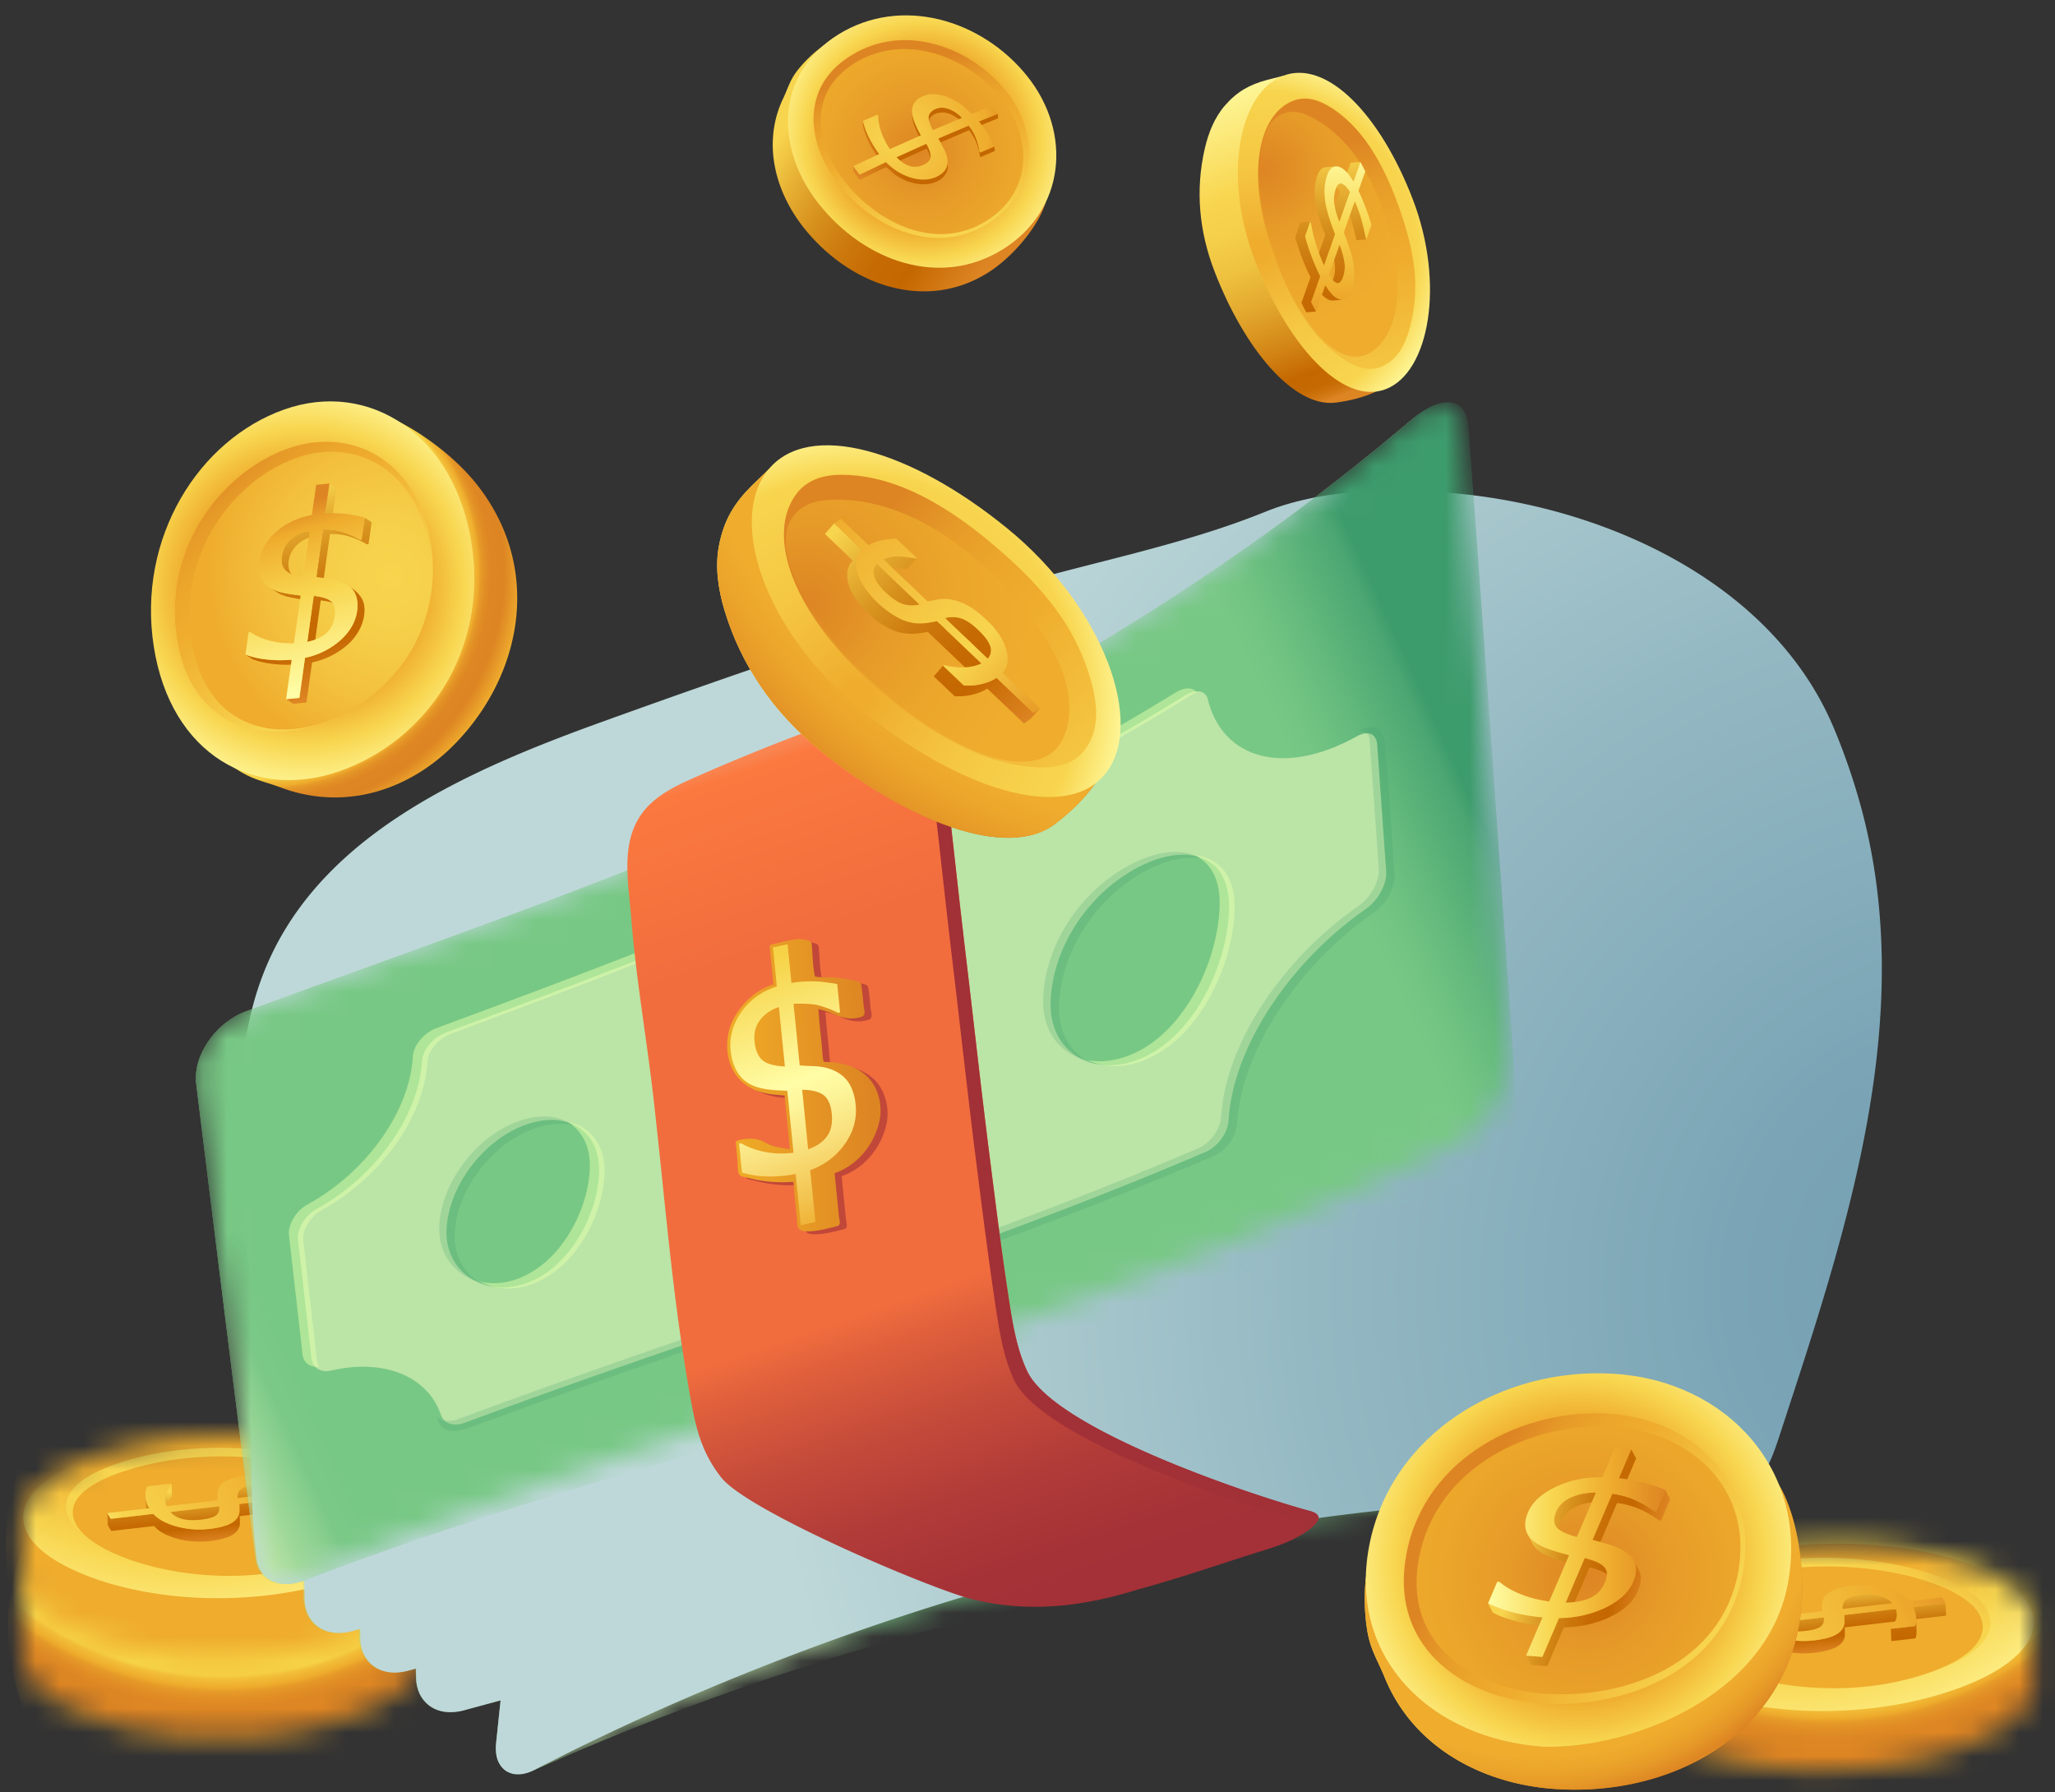 <svg viewBox="0 0 86 75" fill="none" xmlns="http://www.w3.org/2000/svg"><rect x="0" y="0" width="86" height="75" fill="#333333" stroke="none"/><mask id="a" style="mask-type:luminance" maskUnits="userSpaceOnUse" x="0" y="63" width="18" height="10"><path d="M17.73 67.034c.225-.819-.283-1.64-1.54-2.301-2.696-1.415-7.705-1.798-11.766-.529-2.303.72-3.414 1.691-3.456 2.656-.005.014-.08.197-.074.41.005.212.063 1.856.075 2.135.03.698.62 1.386 1.728 1.967 2.695 1.415 7.34 1.902 11.4.633 2.551-.797 3.785-1.944 3.682-3.038-.024-.261-.042-1.381-.048-1.933Z" fill="#fff"/></mask><g mask="url(#a)"><path d="M9.732 77.574a9.488 9.488 0 1 0 0-18.975 9.488 9.488 0 0 0 0 18.975Z" fill="url(#b)"/></g><mask id="c" style="mask-type:luminance" maskUnits="userSpaceOnUse" x="0" y="60" width="18" height="10"><path d="M17.73 63.609c.225-.819-.283-1.64-1.54-2.301-2.696-1.415-7.705-1.798-11.766-.529-2.303.72-3.414 1.691-3.456 2.656-.005.014-.08.197-.074.41.005.212.063 1.856.075 2.135.03.698.62 1.386 1.728 1.967 2.695 1.415 7.34 1.902 11.4.633 2.551-.797 3.785-1.944 3.682-3.038-.024-.261-.042-1.381-.048-1.933Z" fill="#fff"/></mask><g mask="url(#c)"><path d="M9.732 74.15a9.488 9.488 0 1 0 0-18.976 9.488 9.488 0 0 0 0 18.976Z" fill="url(#d)"/><path d="M14.1 66.15c-4.06 1.268-8.706.782-11.4-.633C.005 64.102.367 62.049 4.427 60.78c4.06-1.27 9.07-.887 11.765.528 2.695 1.415 1.969 3.572-2.091 4.841Z" fill="url(#e)"/><path d="M4.207 64.687c-1.182-.625-1.672-1.381-1.345-2.075.269-.572 1.055-1.063 2.337-1.458 3.415-1.052 7.418-.506 9.453.542l.055.03c1.09.575 1.523 1.308 1.192 2.011-.3.64-1.188 1.204-2.565 1.628-3.359 1.035-7.051.392-9.06-.643l-.067-.035Z" fill="url(#f)"/><path d="M4.393 64.82c-1.117-.586-1.57-1.296-1.246-1.948.26-.523 1.002-.98 2.203-1.355 3.302-1.032 7.15-.533 9.093.461l.055.029c1.022.536 1.419 1.224 1.09 1.885-.296.595-1.141 1.125-2.444 1.532-3.229 1.01-6.765.413-8.685-.569l-.067-.034Z" fill="url(#g)"/><path d="M9.1 62.7v-.004l.014.347-1.983.23.02.507 2.044-.236a.956.956 0 0 1 .004.048l-.02-.508a.468.468 0 0 0-.004-.048l-.061.007-.01-.257-.003-.058-.003-.08-.001-.024.003.075Z" fill="url(#h)"/><path d="M6.933 63.257c-.008-.237.107-.464.266-.632l-.02-.508c-.159.168-.274.397-.265.632l.019.508Z" fill="url(#i)"/><path d="M10.037 63.586a1.554 1.554 0 0 1 0-.139l2.115-.245a.611.611 0 0 1 .044.201l-.02-.507a.614.614 0 0 0-.044-.201l-.14.016-.01-.257-.016-.018c-.181-.203-.483-.297-.747-.326a2.453 2.453 0 0 0-.78.059.897.897 0 0 0-.323.12c-.132.09-.18.234-.173.388l.02.508a.628.628 0 0 1 .006-.117l.005-.023c.032-.165.162-.27.315-.323a2.17 2.17 0 0 1 .463-.097 2.53 2.53 0 0 1 .21-.015h.006c.238-.008.48.025.7.118l.037.016-1.692.196c.005 0 .006.3.002.33a.559.559 0 0 1-.131.31c-.148.17-.37.25-.581.306a3.787 3.787 0 0 1-.872.12 3.49 3.49 0 0 1-1.066-.133c-.34-.1-.704-.252-.947-.517l-.159.018-.01-.257a1.113 1.113 0 0 1-.158-.526l.02.507.004.051c.006.08.022.158.047.236l-1.526.176-.146-.24.02.507.146.24 1.783-.205c.019-.002.121.116.143.133a1.8 1.8 0 0 0 .175.122c.16.1.334.17.513.23.38.123.783.176 1.184.165a3.66 3.66 0 0 0 .707-.083c.225-.051.484-.12.664-.267a.576.576 0 0 0 .215-.365c.002-.01-.001-.117-.003-.21v-.002Z" fill="url(#j)"/><path d="m12.965 63.109 1.23-.142-.02-.508-1.328.153.02.508.094-.01c0 .046 0 .092-.005.133a.686.686 0 0 1-.035.15l-.976.113-.018-.032.02.507.018.032.976-.112.01-.031a.722.722 0 0 0 .025-.118v-.002a1.14 1.14 0 0 0 .006-.184l-.018-.457Z" fill="url(#k)"/><path d="M12.846 62.612c.067.13.105.268.114.414a.916.916 0 0 1-.04.366l-.976.113-.018-.032c.097-.117.17-.242.218-.373a.571.571 0 0 0-.012-.406l-2.119.245a.95.95 0 0 1 .008.138c0 .043 0 .08.002.112.01.205-.083.374-.279.51-.196.135-.514.228-.954.279a3.665 3.665 0 0 1-1.387-.095c-.442-.119-.77-.296-.984-.53l-1.783.207-.146-.241 1.759-.204a1.114 1.114 0 0 1-.155-.475.821.821 0 0 1 .074-.44l.995-.115.017.032a.97.97 0 0 0-.245.432.79.79 0 0 0 .042.482l2.129-.246a3.942 3.942 0 0 1-.006-.137.71.71 0 0 1 .003-.14c.007-.226.119-.402.338-.524.217-.123.525-.207.922-.253a3.61 3.61 0 0 1 1.357.095l.04.01.04.012.039.012.038.012.038.013.036.013.037.013.035.013c.022.01.029.012.035.014l.034.015.034.014.033.015.032.015.015.008.017.008.014.008.017.008.014.008.015.009.014.008c.006.002.011.006.016.009l.014.008.015.009.014.008.014.01.014.008.014.01.013.008.013.01.014.008.013.01.013.01.012.008.014.01.01.009.015.011.024.02.023.02a1.315 1.315 0 0 1 .1.1c.014.014.021.023.028.031l1.34-.155.145.242-1.329.154Zm-2.903.077 2.038-.236-.016-.018a.538.538 0 0 0-.02-.022l-.002-.002a.548.548 0 0 0-.019-.018l-.002-.002-.02-.018-.002-.002a.398.398 0 0 0-.022-.018l-.025-.02a1.077 1.077 0 0 0-.026-.017l-.027-.018c-.009-.006-.018-.01-.027-.017l-.029-.016c-.012-.006-.021-.01-.03-.016l-.004-.001-.029-.014-.004-.002a.646.646 0 0 0-.03-.012l-.004-.002a.697.697 0 0 0-.067-.026l-.004-.001-.033-.012a1.881 1.881 0 0 0-.808-.061c-.293.033-.5.091-.62.172-.123.081-.18.215-.17.4l.002-.001Zm-.9.723c.107-.085.152-.21.133-.376l-2.043.236c.126.14.292.238.5.293.207.055.47.064.788.028.308-.037.516-.097.623-.181Z" fill="url(#l)"/></g><path d="M57.6 16.38c-.54.26-1.167.4-1.699.468-1.751.223-3.823-2.23-5.082-5.511-.633-1.648-.802-3.384-.398-5.126.148-.641.401-1.287.837-1.79.512-.59 1.035-.88 1.766-1.077.225-.06.45-.115.676-.17 1.747-.262 3.772 1.979 5.034 5.267.648 1.685.938 3.608.567 5.392-.137.66-.37 1.33-.795 1.864-.229.288-.548.511-.906.682Z" fill="url(#m)"/><path d="M59.122 8.335c1.359 3.537.698 7.249-1.128 7.95-1.826.702-4.127-1.873-5.486-5.41s-.64-7.002 1.187-7.703c1.826-.702 4.068 1.625 5.427 5.163Z" fill="url(#n)"/><path d="M56.449 15.168c-1.2-.685-2.286-2.103-3.127-4.445-1.204-3.355-.693-5.898.776-6.5.434-.177.92-.115 1.444.184 1.17.668 2.177 1.954 2.983 4.202.57 1.587.863 2.986.613 4.467-.222 1.32-.651 1.992-1.341 2.274-.398.162-.852.101-1.348-.182Z" fill="url(#o)"/><path d="M55.984 14.699c-.736-.417-1.228-1.156-1.65-1.868-.557-.94-.946-1.977-1.253-3.022a8.682 8.682 0 0 1-.362-2.848c.033-.766.18-1.955 1.04-2.225.519-.163.996.074 1.449.354 1.725 1.062 2.696 3.248 3.054 5.173.197 1.059.356 2.134.028 3.177-.239.761-.894 1.661-1.802 1.458a1.832 1.832 0 0 1-.504-.2v.001Z" fill="url(#p)"/><path d="m56.645 7.6.29-.822-.412.034-.289.823.411-.035Z" fill="url(#q)"/><path d="M56.104 12.535a.71.71 0 0 1-.331-.191c-.043-.041-.287-.408-.31-.406l-.353.03.143-.407a7.414 7.414 0 0 1-.188-.397l-.01-.022.355-.03.265-.754a3.218 3.218 0 0 1 .163.556c.034.176.043.362.014.54-.021.133-.095.415-.267.43.103-.01.25-.002.354-.01.183-.016.22-.132.28-.314.071-.215.07-.446.032-.668-.011-.063-.135-.649-.194-.649l-.352.03.164-.468c.013-.036-.06-.16-.074-.202l-.102-.285.357-.028.265-.756c.214.483.332 1.001.45 1.516l.411-.035c-.124-.54-.25-1.086-.481-1.59l-.352.031.118-.334a.193.193 0 0 0 .017-.084.188.188 0 0 0-.04-.084c-.068-.098-.143-.202-.255-.245-.158-.06-.334.019-.502.008.179.012.437.245.37.434l-.383 1.093c-.202-.59-.332-1.235-.158-1.834.052-.18.164-.43.38-.447l-.41.034c-.253.021-.356.33-.405.534-.094.392-.063.799.024 1.189.044.199.102.394.167.587.033.096.067.191.102.287.017.048.106.2.09.245l-.432 1.231a8.07 8.07 0 0 1-.41-1.184l.217-.61-.411.034-.216.61c-.018.053.06.216.075.264a8.714 8.714 0 0 0 .562 1.413l-.38 1.08.204.395.41-.035-.204-.394.216-.613c-.021.059.234.305.276.346.114.107.273.215.437.2l.41-.034a.393.393 0 0 1-.108-.006v-.001Z" fill="url(#r)"/><path d="M56.851 7.988c.106.214.21.457.31.726.101.27.178.503.233.7l-.21.6-.027-.053a9.894 9.894 0 0 0-.186-.783 5.054 5.054 0 0 0-.274-.752l-.458 1.302c.035.09.067.177.096.257l.074.209c.14.376.226.73.259 1.062.033.33.002.63-.093.902-.104.297-.26.421-.47.375-.209-.044-.423-.242-.642-.594l-.385 1.097-.204-.394.38-1.08a8.098 8.098 0 0 1-.362-.825 8.16 8.16 0 0 1-.274-.852l.215-.61.027.052a7.435 7.435 0 0 0 .551 1.786l.46-1.308a33.074 33.074 0 0 1-.186-.512c-.15-.43-.234-.802-.252-1.117a2.138 2.138 0 0 1 .102-.839c.1-.287.254-.41.461-.367l.02.004.019.006.019.006.019.008.02.008.018.01.02.01.02.01c.01.008.015.01.02.013l.019.013.02.014.02.015.02.016a.24.24 0 0 1 .019.017l.02.018.02.019a.354.354 0 0 1 .02.02l.02.02.02.022.02.023.02.023a.52.52 0 0 1 .042.05l.02.027a.9.9 0 0 1 .02.027l.009.012.012.016.009.013.011.016a.362.362 0 0 1 .01.013l.01.017.01.014.011.017.01.015.01.017.01.015.01.017a.059.059 0 0 1 .01.017c.008.01.014.022.021.033l.29-.822.203.393-.287.817.001-.001Zm-.799 1.301.44-1.253-.016-.026-.003-.004-.01-.016a.284.284 0 0 1-.01-.016l-.01-.016a.065.065 0 0 1-.01-.015.065.065 0 0 1-.01-.015l-.011-.015-.01-.013-.01-.014-.011-.012-.01-.014-.01-.011-.011-.013-.01-.01-.01-.012a.175.175 0 0 0-.01-.01l-.01-.01-.01-.01a.117.117 0 0 0-.011-.01l-.01-.008-.01-.009-.01-.007a.224.224 0 0 0-.011-.009l-.009-.006a1.208 1.208 0 0 0-.033-.02l-.007-.004a.203.203 0 0 0-.014-.007l-.006-.003a.193.193 0 0 0-.02-.008c-.108-.038-.195.034-.258.216a1.303 1.303 0 0 0-.067.569c.018.201.09.47.217.811h.001Zm.219 1.708a3.366 3.366 0 0 0-.212-.755l-.441 1.258c.13.21.244.325.341.346.098.02.182-.066.25-.262.067-.19.088-.385.062-.587Z" fill="url(#s)"/><mask id="t" style="mask-type:luminance" maskUnits="userSpaceOnUse" x="20" y="34" width="58" height="41"><path d="M70.864 62.147c-16.189-.036-32.84 3.918-48.512 11.827-1.033.494-1.71.053-1.589-1.055.84-7.972 1.69-15.926 2.551-23.861.143-1.275 1.306-2.898 2.543-3.5 16.181-7.918 33.27-11.722 49.75-11.37 1.15.025 1.917.9 1.752 1.969a8425.61 8425.61 0 0 0-3.732 23.779c-.186 1.224-1.48 2.246-2.763 2.212Z" fill="#fff"/></mask><g mask="url(#t)"><path d="M70.219 64.859c-15.965-.788-32.377 2.29-47.851 9.21-1.053.442-1.72-.045-1.596-1.187.83-7.9 1.67-15.782 2.52-23.646.154-1.372 1.41-3.12 2.747-3.769 16.15-7.867 33.196-11.64 49.633-11.279 1.249.029 2.078.98 1.894 2.133a7801.57 7801.57 0 0 0-4.239 26.16c-.213 1.364-1.698 2.481-3.108 2.377Z" fill="url(#u)"/><path d="M70.18 64.86c-15.954-.782-32.354 2.295-47.817 9.21-1.052.442-1.718-.046-1.595-1.187.83-7.9 1.67-15.783 2.522-23.647.153-1.372 1.41-3.12 2.745-3.768 16.138-7.862 33.172-11.637 49.6-11.28 1.247.027 2.076.978 1.892 2.132-1.422 8.679-2.835 17.4-4.24 26.162-.213 1.363-1.697 2.482-3.106 2.378Z" fill="url(#v)"/><path d="M70.288 64.856c-15.986-.799-32.422 2.28-47.919 9.21-1.054.444-1.722-.043-1.598-1.185.828-7.9 1.668-15.781 2.518-23.645.153-1.372 1.411-3.12 2.75-3.77 16.172-7.877 33.243-11.65 49.7-11.276 1.25.029 2.082.98 1.898 2.134A7899.037 7899.037 0 0 0 73.4 62.481c-.213 1.363-1.7 2.48-3.112 2.374Z" fill="url(#w)"/></g><mask id="x" style="mask-type:luminance" maskUnits="userSpaceOnUse" x="16" y="25" width="56" height="47"><path d="M68.806 55.47 19.332 71.487c-1.091.324-1.918-.225-1.934-1.286l-.458-22.93c-.02-1.227 1.041-2.659 2.31-3.119l49.874-18.077c1.161-.421 2.073.13 2.08 1.256l.06 24.99c.007 1.282-1.145 2.76-2.458 3.149Z" fill="#fff"/></mask><g mask="url(#x)"><path d="M68.58 58.366 19.364 71.584c-1.12.27-1.942-.323-1.96-1.416l-.46-22.725c-.022-1.32 1.124-2.862 2.496-3.359l49.752-18.033c1.26-.456 2.248.141 2.25 1.36l-.073 27.54c.001 1.429-1.332 3.063-2.787 3.415Z" fill="url(#y)"/><path d="M68.545 58.38 19.362 71.585c-1.12.27-1.94-.323-1.958-1.416l-.46-22.725c-.022-1.32 1.124-2.861 2.495-3.359l49.717-18.02c1.26-.457 2.246.141 2.248 1.36l-.073 27.541c.001 1.428-1.331 3.063-2.785 3.414Z" fill="url(#z)"/><path d="M68.658 58.34 19.372 71.582c-1.122.272-1.945-.322-1.963-1.415l-.463-22.724c-.021-1.32 1.127-2.862 2.5-3.36l49.82-18.058c1.262-.457 2.251.14 2.253 1.36l-.07 27.54c.001 1.427-1.334 3.062-2.79 3.415h-.001Z" fill="url(#A)"/></g><mask id="B" style="mask-type:luminance" maskUnits="userSpaceOnUse" x="14" y="24" width="55" height="46"><path d="M66.45 53.812 16.977 69.83c-1.09.324-1.917-.225-1.934-1.286l-.458-22.93c-.019-1.227 1.042-2.659 2.311-3.119L66.77 24.417c1.16-.421 2.073.13 2.08 1.256l.059 24.99c.008 1.282-1.145 2.76-2.457 3.149Z" fill="#fff"/></mask><g mask="url(#B)"><path d="M66.225 56.708 17.008 69.926c-1.12.27-1.942-.323-1.96-1.416l-.461-22.725c-.021-1.32 1.125-2.862 2.497-3.359l49.752-18.033c1.26-.456 2.247.141 2.249 1.36l-.073 27.54c.002 1.429-1.332 3.063-2.787 3.415Z" fill="url(#C)"/><path d="M66.187 56.722 17.004 69.927c-1.12.27-1.94-.324-1.958-1.417l-.46-22.724c-.021-1.32 1.124-2.862 2.495-3.359l49.718-18.02c1.258-.457 2.245.141 2.247 1.36l-.073 27.541c.001 1.428-1.331 3.062-2.785 3.414Z" fill="url(#D)"/><path d="M66.297 56.682 17.011 69.924c-1.121.271-1.945-.322-1.962-1.415l-.463-22.724c-.021-1.32 1.126-2.862 2.5-3.36l49.82-18.058c1.262-.457 2.25.14 2.253 1.359l-.07 27.54c0 1.428-1.334 3.063-2.791 3.415Z" fill="url(#E)"/></g><mask id="F" style="mask-type:luminance" maskUnits="userSpaceOnUse" x="12" y="22" width="55" height="47"><path d="M64.103 52.157 14.629 68.174c-1.091.324-1.918-.226-1.934-1.287l-.458-22.93c-.02-1.227 1.041-2.658 2.311-3.119l49.873-18.077c1.161-.42 2.074.13 2.081 1.257l.058 24.99c.008 1.281-1.144 2.758-2.457 3.148Z" fill="#fff"/></mask><g mask="url(#F)"><path d="M63.878 55.052 14.66 68.27c-1.12.27-1.942-.323-1.959-1.416l-.462-22.725c-.02-1.32 1.125-2.862 2.497-3.359l49.752-18.033c1.26-.456 2.248.14 2.25 1.36l-.073 27.54c.001 1.429-1.332 3.063-2.787 3.415Z" fill="url(#G)"/><path d="M63.841 55.065 14.658 68.27c-1.12.27-1.94-.323-1.958-1.416l-.46-22.725c-.022-1.32 1.124-2.862 2.495-3.359l49.717-18.02c1.26-.457 2.246.141 2.248 1.36l-.074 27.541c.002 1.428-1.33 3.063-2.784 3.414Z" fill="url(#H)"/><path d="M63.951 55.026 14.665 68.268c-1.121.271-1.945-.322-1.962-1.415l-.464-22.724c-.02-1.32 1.127-2.862 2.5-3.36L64.56 22.71c1.261-.457 2.25.14 2.252 1.36l-.07 27.539c.002 1.428-1.334 3.063-2.79 3.416Z" fill="url(#I)"/></g><path style="mix-blend-mode:multiply" d="M77.806 33.5a26.973 26.973 0 0 0-1.056-3.019c-2.519-6.02-9.376-9.184-15.622-9.813-2.614-.263-5.722-.246-8.192.755-3.479 1.408-7.279 2.105-10.873 3.168-5.666 1.675-11.259 3.593-16.815 5.598-5.527 1.993-11.527 4.588-13.964 9.934-1.908 4.184-1.1 8.865-.812 13.279.264 4.047-.214 7.797.266 11.807.04.344.184.61.4.785.364.319.938.388 1.597.153l.015.74c.006.397.125.722.328.957.34.424.923.597 1.623.426l.374-.101.008.375c.006.398.125.723.328.958.34.423.923.596 1.623.426l.374-.101.008.375c.006.397.125.723.328.958.34.423.923.596 1.623.426l1.582-.428-.185 1.762c-.045.413.02.733.174.947.253.392.782.533 1.419.205 7.803-4.023 16.187-7.068 24.736-9.057a90.57 90.57 0 0 1 10.768-1.816c2.819-.305 5.657-.336 8.488-.34 1.476-.003 2.982-.096 4.454-.018 1.11.058 1.959.201 2.75-.804.465-.59.71-1.32.943-2.034 2.761-8.435 5.856-17.56 3.31-26.502V33.5Z" fill="url(#J)"/><mask id="K" style="mask-type:luminance" maskUnits="userSpaceOnUse" x="8" y="17" width="56" height="50"><path d="M60.917 47.85c-16.09 7.895-32.804 11.48-48.261 18.217-1.026.418-1.867.061-1.978-.857a8646.172 8646.172 0 0 1-2.487-20.02c-.128-1.087.76-2.38 1.945-2.809 15.526-5.724 32.431-10.878 48.796-24.698 1.143-.973 2.107-.887 2.203.265.671 8.501 1.336 17.212 1.995 26.15.106 1.382-.93 3.165-2.213 3.752Z" fill="#fff"/></mask><g mask="url(#K)"><path d="M60.916 50.924c-16.063 6.338-32.762 9.302-48.222 15.222-1.058.377-1.9-.02-2.013-.965a8632.131 8632.131 0 0 1-2.473-19.838c-.138-1.17.821-2.562 2.104-3.026 15.498-5.708 32.361-10.88 48.685-24.69 1.24-1.057 2.284-.967 2.38.288.694 9.416 1.38 19.075 2.058 28.999.11 1.554-1.091 3.496-2.519 4.01Z" fill="url(#L)"/><path d="M60.885 50.94c-16.052 6.328-32.74 9.292-48.188 15.207-1.058.376-1.899-.021-2.013-.966a8654.224 8654.224 0 0 1-2.471-19.838c-.139-1.17.82-2.562 2.102-3.025 15.487-5.704 32.338-10.872 48.651-24.661 1.24-1.056 2.283-.965 2.38.29.692 9.413 1.378 19.068 2.056 28.988.11 1.553-1.09 3.494-2.517 4.007v-.001Z" fill="url(#M)"/><path d="M60.99 50.888c-16.084 6.361-32.808 9.326-48.29 15.256-1.06.377-1.901-.019-2.016-.964A8340.673 8340.673 0 0 1 8.21 45.343c-.138-1.17.822-2.562 2.106-3.027 15.52-5.716 32.41-10.893 48.754-24.75 1.242-1.06 2.286-.972 2.383.284.694 9.423 1.38 19.089 2.058 29.021.111 1.555-1.092 3.501-2.521 4.017Z" fill="url(#N)"/></g><path d="M57.635 31.16c-.033-.461-.395-.605-.857-.345-3.041 1.695-5.62.954-6.234-1.552-.092-.38-.498-.44-.959-.155-10.4 6.418-20.872 10.366-30.931 14.105-.53.196-.968.715-.996 1.199-.13 2.3-1.969 4.843-4.4 6.174-.497.271-.83.832-.789 1.286l.564 4.958c.038.419.39.63.852.521 2.131-.498 4.005.207 4.572 1.866.12.353.51.49.968.33 10.097-3.761 20.596-6.884 31.006-11.33.524-.213.952-.806.983-1.332.183-3.111 2.624-6.68 5.735-8.839.52-.355.905-1.062.861-1.581-.125-1.776-.25-3.545-.376-5.306ZM25.07 49.038c-.046 1.76-1.192 3.941-2.954 4.628-1.762.69-3.472-.38-3.43-2.152.04-1.772 1.461-3.74 3.228-4.415 1.766-.676 3.203.179 3.156 1.94v-.001Zm14.534-5.658c-.105 3.438-2.116 6.77-5.084 7.922-2.968 1.157-5.767-.183-5.676-3.47.09-3.292 2.35-6.391 5.329-7.676 2.98-1.29 5.537-.22 5.43 3.224Zm11.83-5.318c-.075 2.351-1.448 5.166-3.507 6.152-2.058.987-4.028-.101-3.96-2.29.068-2.196 1.495-4.447 3.56-5.576 2.066-1.13 3.98-.641 3.906 1.714Z" fill="#BBE4A7"/><path opacity=".53" d="M23.744 46.95c.599.341.965 1.008.94 1.91-.047 1.76-1.192 3.94-2.951 4.628a2.834 2.834 0 0 1-1.638.152c.625.33 1.43.389 2.25.07 1.764-.688 2.908-2.868 2.955-4.63.03-1.179-.602-1.95-1.556-2.13Zm13.7-7.219c1.121.484 1.824 1.657 1.767 3.483-.105 3.43-2.113 6.756-5.082 7.91-1.109.435-2.196.516-3.116.276 1.031.48 2.368.483 3.74-.056 2.968-1.152 4.98-4.49 5.083-7.93.066-2.157-.914-3.397-2.392-3.684v.001Zm11.748-10.746C38.788 35.372 28.322 39.3 18.271 43.024c-.53.197-.968.717-.995 1.2-.13 2.302-1.966 4.845-4.395 6.176-.496.27-.83.831-.788 1.288l.565 4.965c.033.378.321.585.715.543a.637.637 0 0 1-.117-.327l-.563-4.954c-.04-.453.29-1.012.787-1.284 2.434-1.331 4.273-3.874 4.404-6.172.028-.483.467-1.003.997-1.199 10.065-3.745 20.538-7.708 30.937-14.15a1.5 1.5 0 0 1 .26-.13c-.157-.227-.502-.23-.886.005Zm.793 6.808c.673.297 1.093 1.002 1.056 2.12-.073 2.342-1.446 5.146-3.504 6.13-.71.343-1.41.436-2.02.321.726.355 1.675.354 2.643-.117 2.058-.987 3.433-3.811 3.507-6.167.044-1.44-.657-2.195-1.682-2.287Z" fill="#DFFFA8"/><path opacity=".21" d="M21.608 46.954c-1.766.674-3.186 2.642-3.227 4.416-.027 1.133.663 1.982 1.622 2.263-.607-.409-.993-1.102-.973-1.956.042-1.772 1.464-3.737 3.233-4.414.64-.245 1.235-.288 1.736-.163-.581-.429-1.438-.511-2.391-.146Zm12.251-6.93c-2.978 1.28-5.237 4.377-5.327 7.67-.053 1.934.894 3.187 2.287 3.661-1.02-.614-1.668-1.75-1.623-3.362.089-3.294 2.35-6.396 5.332-7.687 1.212-.523 2.358-.662 3.277-.402-1.004-.579-2.42-.534-3.946.12Zm13.355-3.792c-2.065 1.126-3.491 3.371-3.559 5.563-.043 1.358.695 2.277 1.75 2.558-.684-.439-1.115-1.228-1.083-2.28.068-2.202 1.494-4.46 3.559-5.592.863-.471 1.703-.664 2.38-.553-.735-.459-1.869-.334-3.047.304Zm10.77-4.959c-.03-.41-.184-1.183-1.136-.691.28-.007.465.081.476.476.126 1.755.252 3.517.377 5.287.044.52-.343 1.225-.862 1.577-3.112 2.155-5.553 5.715-5.736 8.815-.032.526-.461 1.118-.984 1.33-10.413 4.444-20.909 7.57-30.998 11.34-.303.11-.73.047-.845-.115.165.566.496.788 1.493.413 10.106-3.753 20.607-6.872 31.015-11.32.523-.214.95-.807.981-1.334.184-3.12 2.624-6.7 5.733-8.865.519-.355.905-1.065.862-1.585-.125-1.784-.25-3.56-.376-5.328Z" fill="#3D9C6C"/><path d="M54.851 63.242c-2.284-.612-10.703-3.39-11.867-5.867-.443-.943-.613-2.02-.775-3.083-.31-2.032-.562-4.074-.82-6.113-.376-2.975-.7-5.957-1.059-8.934a9.306 9.306 0 0 0-.033-.292c-.166-1.419-.32-2.839-.48-4.258-.083-.731-.168-1.462-.258-2.192-.069-.558-.321-1.315-.005-1.833.143-.234.404-.238.64-.327.392-.148.79-.272 1.184-.414.04-.014.083-.033.098-.073.022-.057-.027-.115-.073-.156-.406-.37-.727-.678-1.276-.822-.515-.133-1.001-.054-1.506.077a88.616 88.616 0 0 0-9.496 3.556c-.609.27-1.223.55-1.739.98-1.547 1.288-1.103 3.213-.962 5.005.197 2.478.632 4.925.916 7.392.505 4.39.815 8.71 1.63 13.015.22 1.161.522 2.052 1.218 2.933 1.136 1.43 8.881 4.706 10.549 5.103 2.323.551 4.54.315 6.914-.431 1.765-.475 3.517-1.096 5.272-1.638.541-.17 1.087-.358 1.571-.664.221-.14.495-.322.642-.55.148-.23-.096-.363-.285-.414Z" fill="url(#O)"/><path d="M54.85 63.242c-2.284-.612-10.703-3.39-11.867-5.867-.443-.943-.612-2.02-.774-3.083-.31-2.032-.562-4.074-.821-6.113-.375-2.976-.699-5.957-1.058-8.934a9.37 9.37 0 0 0-.033-.293c-.166-1.418-.32-2.838-.48-4.258-.084-.73-.169-1.461-.258-2.192-.065-.524-.292-1.225-.055-1.737-.191.053-.38.095-.494.28-.316.518-.063 1.276.005 1.833.09.73.174 1.461.258 2.192.16 1.42.314 2.84.48 4.258.013.097.023.195.033.292.36 2.977.683 5.96 1.058 8.935.26 2.039.512 4.08.821 6.113.162 1.063.331 2.14.774 3.083 1.164 2.476 9.584 5.254 11.868 5.867.189.05.433.183.285.413a1.21 1.21 0 0 1-.222.248c.042-.024.084-.048.124-.074.22-.14.495-.322.641-.55.148-.23-.096-.363-.285-.413Z" fill="#A23037"/><path opacity=".61" d="M36.324 41.296c-.026-.055-.072-.087-.161-.11a6.436 6.436 0 0 0-1.057-.162c-.074-.006-.693.01-.706-.048-.098-.421-.093-.885-.135-1.315a.23.23 0 0 0-.026-.102c-.026-.042-.077-.063-.125-.078a1.265 1.265 0 0 0-.55-.043h-.002c-.314.044-.627.133-.937.2-.118.025-.124.069-.113.173l.133 1.323v.015l.018.17a.036.036 0 0 1-.007.002l-.017.006c-.62.196-1.148.652-1.5 1.189a2.422 2.422 0 0 0-.413 1.395v.008c.013.83.428 1.539 1.227 1.842.2.076.41.125.622.157.048.008.553.046.554.056l.222 2.214.002.023c.002.022-.567-.092-.616-.107-.205-.062-.385-.158-.58-.244-.181-.08-.412-.091-.609-.076-.075.006-.476.042-.465.146l.074.737c.018.176-.005.428.062.59v.003c.046.102.27.124.367.15a5.6 5.6 0 0 0 1.834.177c.023 0 .046-.002.07-.004.046.152.035.346.051.504l.053.524.052.524c.012.12-.006.327.088.416.1.094.26.104.39.101.411-.008.813-.114 1.211-.22.172-.045.083-.26.07-.392l-.062-.607-.121-1.214.028-.01c.956-.336 1.66-1.237 1.854-2.2.128-.63-.05-1.382-.522-1.837-.398-.384-.956-.555-1.501-.598a3.803 3.803 0 0 0-.2-.01c-.101-.003-.116.013-.136-.089-.033-.17-.035-.352-.053-.524l-.106-1.05c-.005-.05-.032-.542-.053-.545.232.036.46.127.674.22.317.139.665.216 1.01.133.125-.03.236-.04.255-.186.015-.115-.03-.23-.04-.345a11.553 11.553 0 0 0-.08-.745.429.429 0 0 0-.03-.138l.002.001Z" fill="#A23037"/><path d="M36.03 41.172c-.026-.055-.072-.088-.161-.11a6.382 6.382 0 0 0-1.057-.162c-.074-.006-.693.01-.706-.048-.098-.421-.093-.886-.135-1.315a.23.23 0 0 0-.026-.102c-.026-.042-.077-.063-.125-.078a1.267 1.267 0 0 0-.55-.043h-.002c-.314.044-.627.133-.937.2-.118.025-.124.069-.113.173l.132 1.323.002.015.017.17a.038.038 0 0 1-.007.002l-.017.005c-.62.197-1.148.652-1.5 1.19a2.422 2.422 0 0 0-.413 1.395v.008c.013.83.428 1.538 1.227 1.842.2.076.41.125.622.157.048.008.553.046.554.056l.222 2.214.002.023c.002.022-.567-.093-.616-.107-.205-.062-.385-.158-.58-.244-.181-.08-.412-.091-.61-.076-.074.006-.475.042-.464.146l.074.738c.018.175-.005.427.062.59v.002c.046.102.27.124.366.15.194.053.39.094.59.124.41.063.83.078 1.245.053l.07-.003c.046.152.035.345.05.503l.053.524.053.524c.012.12-.006.327.088.416.1.094.26.105.39.102.411-.01.813-.115 1.21-.22.172-.046.084-.26.07-.393l-.06-.606c-.042-.405-.082-.81-.122-1.215l.028-.01c.956-.335 1.66-1.237 1.854-2.2.128-.63-.05-1.381-.522-1.837-.398-.384-.956-.555-1.501-.598a3.693 3.693 0 0 0-.2-.01c-.101-.003-.116.013-.136-.088-.033-.17-.035-.353-.053-.525l-.106-1.05c-.005-.049-.033-.542-.053-.545.232.037.46.127.674.22.317.14.665.217 1.009.134.126-.03.237-.042.256-.186.014-.115-.03-.231-.04-.345a11.545 11.545 0 0 0-.08-.746.429.429 0 0 0-.03-.137h.002Z" fill="url(#P)"/><path d="M35.28 45.04c.298.258.474.656.528 1.192.06.588-.092 1.136-.453 1.645a2.95 2.95 0 0 1-1.448 1.09l.218 2.172-.613.132-.215-2.142a5.17 5.17 0 0 1-1.184.103 3.872 3.872 0 0 1-1.063-.162c-.04-.404-.08-.809-.122-1.212l.08-.018a3.28 3.28 0 0 0 1.016.369c.37.071.764.082 1.184.031l-.26-2.592-.337-.016a3.705 3.705 0 0 1-.338-.028c-.554-.047-.964-.212-1.228-.494-.264-.282-.42-.665-.47-1.15-.056-.567.094-1.104.449-1.61.356-.507.85-.863 1.486-1.07l-.164-1.632.613-.133.162 1.62c.328-.058.67-.08 1.029-.066.358.015.887.111.887.111l.12 1.188-.081.018a4.184 4.184 0 0 0-.876-.326c-.314-.079-.992-.055-.992-.055l.259 2.58a13.753 13.753 0 0 0 .613.033c.5.022.9.163 1.198.421l.002.001Zm-2.434-.411-.25-2.484a1.58 1.58 0 0 0-.776.526c-.198.25-.28.554-.243.915.036.356.143.613.322.773.179.16.495.249.947.27Zm1.767 2.918c.169-.238.234-.552.195-.94-.038-.376-.152-.636-.342-.778-.19-.143-.489-.217-.896-.223l.25 2.49c.361-.127.625-.31.794-.549Z" fill="url(#Q)"/><path d="M41.316 11.43c-2.618 1.62-5.757.504-7.663-1.88-.865-1.083-1.41-2.456-1.3-3.856a4.418 4.418 0 0 1 .407-1.542c.235-.498.294-.803.634-1.232.347-.436.909-.974 1.428-1.212.299-.137.613-.24.934-.31a5.257 5.257 0 0 1 1.95-.036c1.351.22 2.617.884 3.645 1.777.363.316.7.663 1 1.04 1.149 1.436 1.88 2.813 1.397 4.33-.32 1.003-1.39 2.277-2.432 2.921Z" fill="url(#R)"/><path d="M41.953 10.442c-2.617 1.62-5.757.503-7.663-1.881-1.906-2.385-1.817-5.502.8-7.122 2.618-1.62 5.993-.633 7.9 1.751 1.905 2.384 1.58 5.632-1.037 7.252Z" fill="url(#S)"/><path d="M35.108 7.725c-.833-1.042-1.202-2.243-1.013-3.296.156-.868.667-1.577 1.52-2.107 2.269-1.41 5.016-.309 6.448 1.442l.038.048c.768.96 1.098 2.123.906 3.19-.174.971-.75 1.786-1.665 2.354-2.233 1.388-4.773.157-6.187-1.573l-.047-.058Z" fill="url(#T)"/><path d="M35.372 7.629c-.79-.988-1.146-2.113-.978-3.087.135-.781.597-1.42 1.371-1.9 2.129-1.317 4.736-.244 6.108 1.435l.04.048c.722.904 1.039 1.99.868 2.977-.153.888-.678 1.632-1.518 2.152-2.082 1.289-4.489.091-5.844-1.566l-.047-.059Z" fill="url(#U)"/><path d="m40.968 5.08.015.19.788-.32-.017-.187-.786.317Z" fill="url(#V)"/><path d="M38.908 4.966c.1-.192.383-.278.608-.253.156.018.309.078.445.163.05.032.308.194.311.25l-.013-.194-.022-.022a.559.559 0 0 1-.02-.019c-.21-.203-.495-.374-.788-.382-.218-.006-.43.092-.527.265-.061.109-.036.238-.03.365a.346.346 0 0 1 .036-.173Z" fill="url(#W)"/><path d="m38.443 5.667.104.198-.009-.202-.103-.2a3.4 3.4 0 0 1-.097-.203 1.82 1.82 0 0 1-.152-.453.965.965 0 0 1-.014-.129l.008.205c.007.163.062.357.167.58.024.058.056.124.096.204Z" fill="url(#X)"/><path d="M40.991 6.34a2.452 2.452 0 0 0-.134-.53 1.83 1.83 0 0 0-.13-.276 2.39 2.39 0 0 0-.185-.28l-1.27.541.012.2 1.272-.547c.143.185.248.37.316.554.068.184.112.36.134.53l.038.04.588-.256-.016-.188-.588.253-.037-.041Z" fill="url(#Y)"/><path d="m38.959 6.714-.01-.201a.964.964 0 0 0-.106-.35 2.218 2.218 0 0 0-.077-.146l-1.246.563.007.208 1.25-.57c.115.204.176.37.182.496Z" fill="url(#Z)"/><path d="m36.801 6.658-.005-.212a4.318 4.318 0 0 1-.432-.703 3.356 3.356 0 0 1-.208-.524 2.185 2.185 0 0 1-.04-.16l.003.215c.045.206.127.433.248.682.123.247.267.48.434.701Z" fill="url(#aa)"/><path d="M39.594 7.025c-.094.193-.287.341-.517.417-.356.119-.77.068-1.128-.07a2.376 2.376 0 0 1-.457-.24c-.042-.029-.41-.35-.413-.348l-1.102.524-.266-.352.002.216.266.35 1.105-.528c.004-.002.354.304.394.332.142.096.294.179.455.243.356.14.773.195 1.132.081.35-.11.621-.382.6-.728l-.011-.197a.601.601 0 0 1-.06.301Z" fill="url(#ab)"/><path d="M40.966 5.08a4.417 4.417 0 0 1 .648 1.049l-.587.252-.037-.04a2.458 2.458 0 0 0-.135-.53 2.101 2.101 0 0 0-.315-.556l-1.27.54c.04.07.075.135.107.196.032.06.058.113.083.158.16.286.22.533.183.744-.035.211-.187.38-.458.505-.297.14-.646.153-1.043.04a2.454 2.454 0 0 1-1.065-.655l-1.102.524-.266-.352 1.086-.509a4.318 4.318 0 0 1-.433-.703 3.07 3.07 0 0 1-.248-.683l.603-.263.034.047c.004.215.047.441.126.678.08.236.201.475.364.719l1.294-.578-.104-.198a3.4 3.4 0 0 1-.096-.204c-.156-.335-.202-.603-.141-.801.061-.198.21-.345.444-.44.366-.151.775-.07 1.123.087.187.084.363.192.527.314.04.03.369.348.39.34l.79-.314.283.316-.786.317h.001Zm-1.926.365 1.22-.513c-.272-.276-.7-.54-1.096-.377-.174.072-.272.172-.297.298-.025.13.033.327.173.592Zm-.094 1.124c.013-.132-.048-.316-.181-.552l-1.246.563c.186.191.372.314.555.37a.783.783 0 0 0 .57-.052c.19-.087.29-.196.302-.33Z" fill="url(#ac)"/><mask id="ad" style="mask-type:luminance" maskUnits="userSpaceOnUse" x="67" y="64" width="19" height="11"><path d="M85.052 68.267c.228-.834-.29-1.672-1.572-2.346-2.747-1.442-7.854-1.832-11.993-.538-2.348.734-3.482 1.724-3.523 2.707a.079.079 0 0 1-.004.01l-.016.043c-.02.063-.033.12-.042.176l-.006.048a.987.987 0 0 0-.007.117c0 .009-.002.017-.001.026.005.215.064 1.89.077 2.175.03.712.632 1.413 1.76 2.006 2.748 1.442 7.484 1.938 11.623.645 2.6-.813 3.857-1.982 3.753-3.097-.025-.266-.043-1.408-.05-1.97v-.002Z" fill="#fff"/></mask><g mask="url(#ad)"><path d="M76.895 79.011a9.671 9.671 0 0 0 0-19.343 9.672 9.672 0 0 0-9.672 9.672c0 5.341 4.33 9.671 9.672 9.671Z" fill="url(#ae)"/><path d="M81.347 70.856c-4.14 1.294-8.875.798-11.623-.645-2.747-1.442-2.378-3.535 1.761-4.829 4.14-1.293 9.247-.904 11.994.54 2.747 1.442 2.007 3.64-2.132 4.934Z" fill="url(#af)"/><path d="M71.264 69.365c-1.205-.637-1.704-1.407-1.371-2.115.274-.583 1.076-1.083 2.383-1.486 3.48-1.072 7.562-.515 9.636.553l.056.03c1.11.587 1.553 1.334 1.216 2.05-.307.653-1.211 1.227-2.615 1.66-3.424 1.055-7.188.4-9.237-.656l-.068-.035Z" fill="url(#ag)"/><path d="M71.451 69.501c-1.138-.597-1.601-1.322-1.27-1.986.266-.534 1.021-.999 2.246-1.381 3.366-1.052 7.288-.543 9.27.47l.056.03c1.041.546 1.446 1.247 1.11 1.921-.302.607-1.163 1.147-2.49 1.562-3.292 1.029-6.897.42-8.854-.58l-.068-.035Z" fill="url(#ah)"/><path d="M76.25 67.34v-.004l.015.353-2.02.233.02.518 2.083-.24.004.048-.02-.517a.466.466 0 0 0-.004-.05l-.062.008-.01-.263c-.002-.017-.002-.039-.003-.059l-.003-.08-.002-.025.003.077Z" fill="url(#ai)"/><path d="M74.04 67.907c-.007-.241.11-.472.272-.644l-.02-.518c-.162.172-.28.404-.271.644.007.173.014.346.019.518Z" fill="url(#aj)"/><path d="M77.204 68.243a1.63 1.63 0 0 1 0-.142l2.156-.25c.027.07.042.138.045.205l-.021-.517a.626.626 0 0 0-.045-.205l-.143.016-.01-.262-.016-.018c-.185-.207-.493-.303-.76-.332a2.494 2.494 0 0 0-.796.06.914.914 0 0 0-.33.122c-.135.093-.183.239-.177.396l.021.518a.65.65 0 0 1 .006-.12l.005-.023c.033-.168.165-.275.322-.33.148-.052.316-.08.472-.098.073-.008.144-.013.214-.016h.007a1.705 1.705 0 0 1 .75.138l-1.724.199c.006 0 .006.305.003.336a.569.569 0 0 1-.134.316c-.15.173-.376.255-.592.312a3.86 3.86 0 0 1-.89.122 3.542 3.542 0 0 1-1.085-.135c-.346-.102-.718-.257-.965-.528l-.163.019-.01-.262a1.138 1.138 0 0 1-.158-.484l-.004-.052.02.518.004.051c.007.082.023.162.048.24l-1.555.18-.15-.245.021.517.15.246 1.817-.21c.018-.002.123.118.145.136.057.045.118.087.18.124.163.102.34.174.521.234.389.125.8.18 1.207.169.242-.007.484-.031.721-.085.229-.051.493-.121.677-.272a.588.588 0 0 0 .22-.372l-.004-.215v-.001Z" fill="url(#ak)"/><path d="m80.186 67.756 1.256-.145-.021-.518-1.355.157.02.517.096-.01c0 .047 0 .094-.005.136a.698.698 0 0 1-.035.153l-.995.114-.018-.032.02.518.019.032.995-.115a.698.698 0 0 0 .035-.151v-.002c.007-.057.01-.12.007-.188l-.019-.465Z" fill="url(#al)"/><path d="M80.068 67.251c.069.132.108.273.117.422a.936.936 0 0 1-.041.374l-.995.115-.019-.033c.1-.12.174-.246.223-.38a.578.578 0 0 0-.013-.414l-2.16.25a.87.87 0 0 1 .008.141c0 .043 0 .082.002.114.011.209-.084.382-.284.52-.2.138-.525.233-.973.285a3.734 3.734 0 0 1-1.414-.097c-.45-.121-.785-.302-1.003-.54l-1.818.21-.148-.246 1.793-.207a1.139 1.139 0 0 1-.157-.485.839.839 0 0 1 .074-.449l1.014-.116.019.032a.99.99 0 0 0-.251.44.808.808 0 0 0 .044.492l2.169-.25a5.126 5.126 0 0 1-.006-.14.733.733 0 0 1 .002-.142c.008-.232.122-.41.345-.536.222-.125.535-.211.94-.258a3.682 3.682 0 0 1 1.465.12l.04.012.038.012.039.013.038.013c.022.008.03.01.036.014l.037.013a.932.932 0 0 1 .035.015c.022.01.029.012.035.014l.035.015.033.016.033.015.015.008.017.008.015.008.017.009a1.026 1.026 0 0 0 .062.033l.014.009.015.009.014.008.015.01.014.008a.24.24 0 0 1 .015.01l.013.009.014.01.013.01.013.008.014.01.012.01.014.01.01.008.015.012.025.02.024.02c.032.03.058.055.083.081l.019.02.028.033 1.366-.158.147.246-1.354.157Zm-2.96.079 2.078-.24a.48.48 0 0 0-.036-.04l-.002-.002a.342.342 0 0 0-.019-.02l-.002-.001a.954.954 0 0 0-.021-.019l-.002-.002a.471.471 0 0 0-.022-.018l-.025-.02a1.128 1.128 0 0 0-.083-.053c-.01-.007-.02-.011-.03-.017l-.03-.016-.004-.002-.029-.013-.004-.002-.03-.013-.004-.002-.031-.012-.005-.002-.032-.012-.004-.002a12.924 12.924 0 0 0-.035-.012l-.04-.012a1.925 1.925 0 0 0-.783-.05c-.299.034-.509.093-.632.175-.125.083-.182.22-.172.407Zm-.916.737c.109-.087.154-.215.135-.383l-2.082.24c.128.143.297.242.509.299.212.056.478.066.804.028.314-.037.525-.098.634-.184Z" fill="url(#am)"/></g><path d="M19.889 20.191c2.836 3.49 2.008 8.01-.851 10.939-1.297 1.33-3.07 2.242-5.029 2.241a6.4 6.4 0 0 1-2.224-.403c-.74-.274-1.176-.322-1.847-.753-.68-.438-1.553-1.166-2-1.867a7.086 7.086 0 0 1-.641-1.275 7.69 7.69 0 0 1-.495-2.728c-.005-1.915.625-3.762 1.623-5.298a9.858 9.858 0 0 1 1.208-1.515c1.722-1.765 3.458-2.94 5.666-2.428 1.458.338 3.462 1.7 4.59 3.087Z" fill="url(#an)"/><path d="M19.734 22.75c.709 4.555-1.942 8.254-5.502 9.515-3.561 1.262-7.088-.657-7.797-5.212-.71-4.555 1.895-8.654 5.456-9.915 3.56-1.262 7.134 1.058 7.843 5.613Z" fill="url(#ao)"/><path d="M13.327 30.293c-1.57.55-3.108.39-4.221-.438-.919-.683-1.493-1.756-1.707-3.19-.57-3.817 1.942-6.906 4.594-7.874l.072-.026c1.447-.507 2.923-.316 4.051.523 1.029.764 1.693 1.982 1.923 3.522.56 3.755-2.004 6.495-4.624 7.451l-.088.032Z" fill="url(#ap)"/><path d="M13.552 30.227c-1.476.523-2.918.367-3.958-.427-.835-.637-1.365-1.643-1.575-2.991-.577-3.704 1.79-6.691 4.311-7.621l.073-.026c1.35-.479 2.729-.291 3.784.515.95.724 1.571 1.879 1.799 3.34.564 3.622-1.859 6.26-4.347 7.179l-.087.031Z" fill="url(#aq)"/><path d="m14.08 20.425-.291-.19-.177 1.251.292.19.176-1.25Z" fill="url(#ar)"/><path d="M11.785 23.475c.008.351.267.481.53.652a.501.501 0 0 1-.098-.08c-.25-.274-.143-.773.044-1.049.205-.302.555-.492.904-.574l.053-.01.035-.008c-.12-.078-.225-.184-.363-.174-.29.023-.616.208-.806.423a1.21 1.21 0 0 0-.3.82Z" fill="url(#as)"/><path d="M12.299 25.027c.078.016.173.033.286.047l.158.02.13.017-.29-.19-.29-.037a3.76 3.76 0 0 1-.286-.047c-.306-.05-.549-.135-.73-.252l.292.19c.18.118.423.202.73.252Z" fill="url(#at)"/><path d="m15.261 21.664-.13.916-.072.008a3.446 3.446 0 0 0-.695-.314 2.503 2.503 0 0 0-.847-.116l-.278 1.99.291.19.279-1.99c.31-.007.59.031.846.116.256.084.488.19.696.314l.072-.008.13-.916-.292-.19Z" fill="url(#au)"/><path d="m12.5 27.797-.291-.19c-.352.032-.7.03-1.046-.008a3.494 3.494 0 0 1-.888-.204l.292.19c.247.097.543.165.887.203a5.134 5.134 0 0 0 1.046.01Z" fill="url(#av)"/><path d="m12.863 26.858.291.19.268-1.923c.3.03.521.092.664.186l-.29-.19c-.144-.094-.366-.155-.665-.186l-.268 1.923Z" fill="url(#aw)"/><path d="M15.24 25.332c-.068-.408-.386-.639-.707-.854.296.158.43.52.43.857.002.518-.255 1.015-.625 1.378-.41.4-.958.675-1.513.803l-.057.014-.235 1.676-.556.055.291.19.556-.055.236-1.676a3.27 3.27 0 0 0 1.518-.766c.396-.366.674-.88.677-1.42a1.23 1.23 0 0 0-.015-.2v-.002Z" fill="url(#ax)"/><path d="M13.61 21.486a4.76 4.76 0 0 1 .905.027c.307.036.555.087.746.15l-.13.917-.072.008a3.444 3.444 0 0 0-.695-.315 2.502 2.502 0 0 0-.847-.116l-.278 1.99c.103.013.201.025.29.038.09.015.166.026.233.034.428.055.746.193.955.412.207.22.284.536.225.95-.064.454-.302.86-.713 1.223a3.16 3.16 0 0 1-1.465.724l-.235 1.677-.556.055.232-1.653c-.35.032-.7.03-1.045-.01a3.494 3.494 0 0 1-.888-.203l.131-.935.074-.008c.23.157.499.276.806.357.306.083.646.12 1.018.114l.28-2-.288-.038a3.756 3.756 0 0 1-.286-.046c-.47-.078-.792-.236-.966-.47-.174-.235-.234-.54-.183-.913.114-.82.839-1.437 1.57-1.727.18-.071.364-.123.552-.162l.073-.015.177-1.26.557-.056-.177 1.25v.001Zm-.918 2.649.27-1.918a.637.637 0 0 0-.036.007c-.528.108-1.05.449-1.129 1.019-.037.274.004.48.128.614.124.136.38.227.768.278Zm1.168 1.038c-.136-.124-.38-.202-.732-.237l-.268 1.922c.337-.07.6-.191.793-.36.192-.17.31-.405.35-.704.041-.29-.006-.498-.143-.621Z" fill="url(#ay)"/><path d="M45.84 32.778c-.468.679-1.122 1.276-1.711 1.72-1.942 1.463-6.093-.055-9.84-3.118-1.881-1.538-3.268-3.498-3.974-5.855-.26-.868-.4-1.813-.222-2.712.209-1.056.636-1.759 1.375-2.493.228-.226.46-.445.693-.665 1.91-1.506 5.86-.21 9.614 2.859 1.925 1.573 3.584 3.674 4.36 6.06.286.881.465 1.844.322 2.77-.077.501-.306.986-.616 1.435v-.001Z" fill="url(#az)"/><path d="M45.84 32.777c-.469.679-1.122 1.276-1.712 1.72-1.941 1.463-6.093-.055-9.839-3.118-1.882-1.538-3.269-3.498-3.975-5.855-.26-.868-.4-1.813-.222-2.712.21-1.056.637-1.759 1.376-2.493.227-.226.46-.444.693-.665 1.91-1.506 5.86-.21 9.614 2.859 1.925 1.573 3.584 3.673 4.359 6.06.287.882.466 1.844.323 2.77-.077.501-.306.986-.617 1.435v-.001Z" fill="url(#aA)"/><path d="M42.166 22.122c4.04 3.301 5.785 8.189 4.08 10.275-1.704 2.085-6.212.578-10.251-2.722-4.04-3.301-5.545-7.934-3.842-10.02 1.705-2.085 5.973-.834 10.013 2.467Z" fill="url(#aB)"/><path d="M43.636 32.115c-1.902 0-4.169-.953-6.773-3.179-3.731-3.188-4.855-6.577-3.51-8.299.398-.509 1.02-.768 1.852-.768 1.855 0 3.936.851 6.435 2.987 1.766 1.509 3.07 2.982 3.783 4.922.635 1.729.581 2.826-.05 3.634-.365.467-.95.703-1.737.703Z" fill="url(#aC)"/><path d="M42.76 31.873c-1.166.004-2.259-.543-3.25-1.107-1.307-.743-2.48-1.716-3.56-2.757a11.984 11.984 0 0 1-2.377-3.156c-.483-.94-1.12-2.46-.275-3.37.508-.549 1.24-.591 1.973-.567 2.787.092 5.44 2.042 7.184 4.1.958 1.13 1.881 2.307 2.203 3.778.234 1.074.065 2.596-1.159 2.974a2.537 2.537 0 0 1-.739.105Z" fill="url(#aD)"/><path d="m36.277 24.083.792.754.757.72.231.22.422-.479-1.612-1.534c.186-.037.378-.037.567-.02.091.009.183.021.274.037.04.006.2.059.231.042l.038-.024.389-.445-.038.024-.01-.002c-.434-.091-.93-.162-1.347.033l-.217.248-.055-.053c-.15.149-.283.32-.423.478v.001Z" fill="url(#aE)"/><path d="m41.07 27.763-1.567-1.49c.187-.008.372.05.536.142.163.09.307.211.446.337.301.272.861.832.467 1.253l.39-.445a.544.544 0 0 0 .08-.57 1.496 1.496 0 0 0-.287-.427c-.211-.235-.464-.467-.746-.612a1.186 1.186 0 0 0-.836-.085l-.216.247-.126-.119c-.579.124-1.137.119-1.667-.168a4.066 4.066 0 0 1-1.05-.839 2.686 2.686 0 0 1-.546-.852c-.143-.38-.15-.798.132-1.12L34.91 21.9l-.39.445 1.17 1.113-.035.04-.008.008-.02.024a.857.857 0 0 0-.171.578c.029.601.427 1.13.849 1.53l.008.007c.337.318.72.606 1.16.764.453.165.886.129 1.348.03l1.859 1.768.389-.445Z" fill="url(#aF)"/><path d="m43.242 29.831-1.537-1.462a6.25 6.25 0 0 1-.241.13 2.385 2.385 0 0 1-1.13.186l-.87-.827-.388.445.868.827c.018.016.121.007.15.007a2.235 2.235 0 0 0 .557-.056c.232-.052.467-.134.665-.267l1.537 1.462.276-.19.389-.446-.276.191Z" fill="url(#aG)"/><path d="M36.348 22.816c.156-.094.345-.163.567-.21a2.64 2.64 0 0 1 .6-.064l.852.811-.037.025a4.03 4.03 0 0 0-.733-.089 1.39 1.39 0 0 0-.624.12l1.85 1.76c.073-.017.142-.032.21-.043.068-.012.126-.022.174-.032.311-.064.642-.029.988.104.347.132.713.382 1.097.748.421.4.693.808.813 1.22.12.414.073.743-.144.99l1.558 1.483-.276.19-1.537-1.462a1.886 1.886 0 0 1-.634.26 2.403 2.403 0 0 1-.738.056l-.868-.827.037-.024c.296.072.577.104.844.096.266-.01.508-.064.724-.166l-1.859-1.77a8.571 8.571 0 0 1-.21.043 1.862 1.862 0 0 1-.218.034 1.83 1.83 0 0 1-1.055-.15c-.342-.154-.686-.397-1.033-.728-.508-.484-1.27-1.51-.614-2.178l-1.17-1.114.276-.19 1.161 1.105v.002Zm2.133 2.482-1.78-1.694c-.37.365.068.907.341 1.167.256.244.489.406.699.489.212.083.459.096.74.038Zm1.751.58a1.19 1.19 0 0 0-.678-.012l1.784 1.698a.504.504 0 0 0 .11-.51c-.057-.193-.224-.422-.502-.687-.27-.257-.507-.42-.714-.489Z" fill="url(#aH)"/><path d="M75.279 68.066c-.894 4.7-5.471 7.122-10.204 6.8-2.147-.147-4.292-.965-5.78-2.56a6.88 6.88 0 0 1-1.338-2.087c-.323-.792-.612-1.18-.745-2.021-.135-.855-.162-2.063.111-2.907a7.14 7.14 0 0 1 .627-1.396 8.157 8.157 0 0 1 2.008-2.271c1.67-1.316 3.761-2.068 5.862-2.308a12.4 12.4 0 0 1 2.243-.054c2.85.194 5.195.803 6.425 2.952.812 1.419 1.146 3.984.79 5.853Z" fill="url(#aI)"/><path d="M75.28 68.066c-.895 4.7-5.472 7.122-10.204 6.8-2.147-.146-4.293-.965-5.78-2.56a6.88 6.88 0 0 1-1.338-2.087c-.323-.792-.612-1.18-.745-2.021-.136-.855-.162-2.063.111-2.907.157-.486.368-.955.626-1.396a8.154 8.154 0 0 1 2.008-2.271c1.67-1.316 3.762-2.068 5.863-2.308a12.39 12.39 0 0 1 2.242-.054c2.85.194 5.196.803 6.426 2.952.812 1.42 1.146 3.984.79 5.853Z" fill="url(#aJ)"/><path d="M74.816 66.298c-.894 4.7-6.566 6.885-10.204 6.799-4.732-.322-8.208-3.698-7.314-8.397.894-4.7 5.57-7.528 10.302-7.206 4.732.322 8.11 4.104 7.216 8.804Z" fill="url(#aK)"/><path d="M64.514 71.283c-2.068-.141-3.831-.98-4.838-2.303-.83-1.09-1.105-2.42-.817-3.952.77-4.081 4.915-6.07 8.425-5.87l.096.006c1.907.13 3.583.974 4.604 2.313.93 1.22 1.257 2.735.946 4.382-.756 4.014-4.833 5.63-8.3 5.432l-.116-.007Z" fill="url(#aL)"/><path d="M64.683 70.88c-1.96-.133-3.624-.907-4.562-2.122-.753-.975-1-2.175-.736-3.566.728-3.822 4.695-5.68 8.06-5.488l.096.005c1.794.122 3.37.9 4.321 2.133.856 1.109 1.157 2.491.87 4-.712 3.736-4.61 5.235-7.933 5.045l-.116-.007Z" fill="url(#aM)"/><path d="m68.469 61.035-.202-.387-.52 1.212.202.387.52-1.212Z" fill="url(#aN)"/><path d="M65.047 63.66a.476.476 0 0 0 .037.15l.013.028.202.386a.436.436 0 0 1-.042-.12.593.593 0 0 1-.008-.134l.002-.017a.772.772 0 0 1 .03-.158c.013-.049.03-.098.051-.15.026-.06.058-.113.092-.166.015-.022.032-.043.048-.064.032-.04.063-.08.1-.117l.01-.009c.05-.047.107-.091.17-.131l.008-.006a1.444 1.444 0 0 1 .317-.153l.006-.002.05-.018c.003 0 .005-.002.008-.003l.05-.016.008-.002a2.35 2.35 0 0 1 .06-.018l.05-.014.009-.002a1.57 1.57 0 0 1 .05-.012l.01-.002.052-.011.01-.002a2.47 2.47 0 0 1 .052-.01l.007-.002.061-.01.061-.008c.04-.004.082-.009.126-.012l.065-.005a6.952 6.952 0 0 1 .133-.004h.044l-.203-.386h-.043l-.068.001-.065.003a1.966 1.966 0 0 0-.065.004l-.047.004a3.25 3.25 0 0 0-.14.017l-.06.01h-.008l-.037.008-.016.003-.01.002-.05.01-.01.003a1.865 1.865 0 0 0-.051.012l-.01.003-.03.008a.395.395 0 0 0-.03.008l-.05.015-.008.002c-.017.006-.033.01-.05.017a1.488 1.488 0 0 0-.057.02l-.006.002-.052.02-.011.004a1.251 1.251 0 0 0-.1.044 1.558 1.558 0 0 0-.14.075l-.014.01-.009.005-.04.026a1.348 1.348 0 0 0-.123.098l-.007.007-.008.009a1.091 1.091 0 0 0-.055.055c-.017.02-.03.041-.046.062a.946.946 0 0 0-.049.064c-.005.009-.013.017-.019.026a1.033 1.033 0 0 0-.068.13l-.004.01a1.17 1.17 0 0 0-.052.15l-.01.038c-.003.014-.008.029-.01.042a.86.86 0 0 0-.01.078l-.002.016v.076l.001.003Z" fill="url(#aO)"/><path d="m64.13 64.593.015.026c.151.267.5.486 1.048.655.09.03.2.066.334.102l.338.093-.202-.386-.338-.094a5.677 5.677 0 0 1-.335-.101c-.547-.169-.896-.388-1.047-.656l-.014-.026.202.386Z" fill="url(#aP)"/><path d="m69.694 62.356-.38.887-.09-.006a4.275 4.275 0 0 0-.985-.54 3.758 3.758 0 0 0-.769-.187l-.824 1.928.202.387.825-1.928a3.5 3.5 0 0 1 .992.279c.287.133.541.283.76.447l.09.006.381-.887-.202-.386Z" fill="url(#aQ)"/><path d="M67.201 65.663a.415.415 0 0 0-.058-.083c-.134-.15-.41-.275-.824-.378l-.796 1.862.202.387.796-1.863c.415.104.69.229.824.378a.412.412 0 0 1 .058.083l-.202-.386Z" fill="url(#aR)"/><path d="m64.752 68.07-.202-.386a7.544 7.544 0 0 1-1.259-.21 5.368 5.368 0 0 1-.802-.27 3.404 3.404 0 0 1-.218-.106l.202.386c.274.146.614.27 1.02.375a7.772 7.772 0 0 0 1.258.211Z" fill="url(#aS)"/><path d="M68.665 66.043v-.045c0-.006-.003-.013-.003-.02-.003-.022-.005-.046-.01-.068l-.001-.01-.007-.027c-.004-.015-.007-.03-.012-.044l-.007-.02a.593.593 0 0 0-.01-.028l-.01-.027a1.018 1.018 0 0 0-.024-.05l-.203-.386a.744.744 0 0 1 .063.17l.007.027a.723.723 0 0 1 .012.078l.002.02c.002.014 0 .029.001.044a.678.678 0 0 1 .001.064l-.002.018a1.155 1.155 0 0 1-.013.118l-.009.044a1.332 1.332 0 0 1-.026.103l-.013.043a1.715 1.715 0 0 1-.055.15l-.015.03a1.557 1.557 0 0 1-.139.244l-.036.054a1.658 1.658 0 0 1-.08.1l-.032.038c-.023.026-.05.051-.075.077l-.06.06a2.311 2.311 0 0 1-.142.121c-.012.01-.025.018-.037.027a2.86 2.86 0 0 1-.12.087l-.056.036c-.039.025-.079.05-.12.073a3.815 3.815 0 0 1-.25.133c-.047.024-.096.044-.145.066l-.087.038-.1.038c-.044.016-.087.033-.131.048l-.078.025-.174.053-.081.02a4.564 4.564 0 0 1-.223.051l-.08.016a4.74 4.74 0 0 1-.398.056l-.076.007c-.121.01-.244.018-.37.02l-.695 1.624-.684-.053.202.386.685.053.695-1.624c.125-.002.248-.01.37-.02.014-.001.03 0 .044-.002l.03-.004c.136-.014.268-.032.398-.056l.03-.005.051-.011a4.8 4.8 0 0 0 .223-.051l.054-.013.026-.008c.059-.016.116-.034.174-.052.021-.008.044-.013.066-.02l.012-.005c.044-.015.087-.032.13-.049a1.3 1.3 0 0 0 .092-.034l.01-.004.085-.037c.039-.017.078-.033.116-.051l.031-.014.157-.08.03-.018.062-.035.069-.04.051-.034.056-.036.035-.023c.03-.021.058-.043.086-.064.011-.01.024-.017.036-.027l.01-.008c.045-.035.087-.071.128-.108l.004-.005.06-.06c.023-.023.049-.047.07-.072l.006-.006.031-.038a1.656 1.656 0 0 0 .117-.153c.014-.02.03-.041.043-.063l.011-.021c.031-.053.06-.106.084-.16l.011-.022.004-.009c.022-.05.04-.1.056-.15l.013-.043c.01-.035.019-.07.026-.103l.006-.027.003-.017a.99.99 0 0 0 .013-.118l.002-.014v-.003l-.001-.065Z" fill="url(#aT)"/><path d="M67.749 61.86c.361.037.72.104 1.083.201.361.096.648.196.862.295l-.38.888-.09-.007a4.275 4.275 0 0 0-.76-.447 3.496 3.496 0 0 0-.993-.28l-.825 1.93c.122.031.237.062.34.093.105.032.195.058.273.079.503.137.853.336 1.05.595.197.259.21.59.039.99-.19.439-.576.799-1.162 1.08a4.58 4.58 0 0 1-1.943.437l-.695 1.625-.684-.053.686-1.601a7.544 7.544 0 0 1-1.258-.212 4.742 4.742 0 0 1-1.02-.375l.388-.906.09.007c.24.201.534.372.885.512.348.142.748.244 1.198.31l.83-1.938-.339-.094a5.656 5.656 0 0 1-.334-.101c-.548-.169-.897-.388-1.048-.655-.152-.268-.15-.583.004-.944.181-.425.562-.778 1.14-1.057.018-.01.036-.017.054-.026l.053-.024.055-.024.026-.011.028-.012.027-.011a.857.857 0 0 1 .029-.011l.027-.01.028-.012.029-.01a.626.626 0 0 1 .028-.01l.028-.01.028-.01.028-.01.03-.01a3.199 3.199 0 0 0 .058-.018l.028-.008a.834.834 0 0 1 .03-.01l.028-.008.03-.008.028-.008.03-.008.029-.007a.707.707 0 0 1 .031-.008l.029-.007a.863.863 0 0 1 .06-.013l.032-.007.028-.006.033-.007.028-.005.033-.007.028-.005.034-.006.028-.005.035-.006a.635.635 0 0 0 .027-.004l.036-.005.064-.009.066-.008.066-.007.07-.006.07-.006a5.74 5.74 0 0 1 .21-.01l.067-.003h.14l.522-1.221.685.051-.52 1.212.002.002Zm-1.76 2.46.797-1.858h-.044a1.61 1.61 0 0 0-.133.004 1.966 1.966 0 0 0-.19.016 1.37 1.37 0 0 0-.062.009l-.06.01h-.008a2.066 2.066 0 0 0-.053.01l-.01.002-.05.011-.01.002a2.48 2.48 0 0 0-.051.013l-.01.002a1.75 1.75 0 0 0-.05.014l-.009.003-.05.014-.008.003-.05.016-.008.003-.05.018-.006.002-.05.02-.058.023c-.308.132-.52.332-.637.602-.112.266-.113.479.004.637.116.16.401.3.856.425v-.001Zm1.154 1.26c-.134-.15-.41-.275-.824-.378l-.796 1.862c.423-.005.77-.073 1.043-.204.274-.133.473-.344.597-.634.12-.281.114-.497-.02-.646Z" fill="url(#aU)"/><defs><linearGradient id="f" x1="8.815" y1="49.956" x2="5.907" y2="56.457" gradientUnits="userSpaceOnUse"><stop offset=".13" stop-color="#DD8523"/><stop offset=".26" stop-color="#E69A28"/><stop offset=".39" stop-color="#ECA72B"/><stop offset=".51" stop-color="#EFAC2D"/><stop offset="1" stop-color="#F8D54E"/></linearGradient><linearGradient id="h" x1="8.058" y1="62.337" x2="8.319" y2="64.991" gradientUnits="userSpaceOnUse"><stop stop-color="#F8D54E"/><stop offset=".15" stop-color="#E7B134"/><stop offset=".31" stop-color="#D7911D"/><stop offset=".47" stop-color="#CC790D"/><stop offset=".62" stop-color="#C66B03"/><stop offset=".75" stop-color="#C46700"/><stop offset="1" stop-color="#DD8523"/></linearGradient><linearGradient id="i" x1="7.031" y1="62.438" x2="7.293" y2="65.092" gradientUnits="userSpaceOnUse"><stop stop-color="#F8D54E"/><stop offset=".15" stop-color="#E7B134"/><stop offset=".31" stop-color="#D7911D"/><stop offset=".47" stop-color="#CC790D"/><stop offset=".62" stop-color="#C66B03"/><stop offset=".75" stop-color="#C46700"/><stop offset="1" stop-color="#DD8523"/></linearGradient><linearGradient id="j" x1="8.202" y1="61.925" x2="8.463" y2="64.58" gradientUnits="userSpaceOnUse"><stop stop-color="#F8D54E"/><stop offset=".15" stop-color="#E7B134"/><stop offset=".31" stop-color="#D7911D"/><stop offset=".47" stop-color="#CC790D"/><stop offset=".62" stop-color="#C66B03"/><stop offset=".75" stop-color="#C46700"/><stop offset="1" stop-color="#DD8523"/></linearGradient><linearGradient id="k" x1="12.928" y1="61.857" x2="13.189" y2="64.511" gradientUnits="userSpaceOnUse"><stop stop-color="#F8D54E"/><stop offset=".15" stop-color="#E7B134"/><stop offset=".31" stop-color="#D7911D"/><stop offset=".47" stop-color="#CC790D"/><stop offset=".62" stop-color="#C66B03"/><stop offset=".75" stop-color="#C46700"/><stop offset="1" stop-color="#DD8523"/></linearGradient><linearGradient id="l" x1="3.808" y1="65.746" x2="15.201" y2="59.886" gradientUnits="userSpaceOnUse"><stop stop-color="#FFFDA6"/><stop offset=".17" stop-color="#F8D54E"/><stop offset=".69" stop-color="#EFAC2D"/><stop offset="1" stop-color="#DD8523"/></linearGradient><linearGradient id="m" x1="52.116" y1="2.679" x2="57.089" y2="16.186" gradientUnits="userSpaceOnUse"><stop stop-color="#FFFDA6"/><stop offset=".35" stop-color="#F8D54E"/><stop offset=".45" stop-color="#F5CF4A"/><stop offset=".56" stop-color="#EEC13F"/><stop offset=".68" stop-color="#E3A82E"/><stop offset=".81" stop-color="#D38616"/><stop offset=".91" stop-color="#C46700"/><stop offset=".95" stop-color="#C56902"/><stop offset=".97" stop-color="#CB700A"/><stop offset=".99" stop-color="#D57C18"/><stop offset="1" stop-color="#DD8523"/></linearGradient><linearGradient id="o" x1="54.441" y1="4.662" x2="58.348" y2="17.868" gradientUnits="userSpaceOnUse"><stop offset=".13" stop-color="#DD8523"/><stop offset=".26" stop-color="#E69A28"/><stop offset=".39" stop-color="#ECA72B"/><stop offset=".51" stop-color="#EFAC2D"/><stop offset="1" stop-color="#F8D54E"/></linearGradient><linearGradient id="q" x1="56.592" y1="6.394" x2="56.42" y2="16.171" gradientUnits="userSpaceOnUse"><stop stop-color="#F8D54E"/><stop offset=".15" stop-color="#E7B134"/><stop offset=".31" stop-color="#D7911D"/><stop offset=".47" stop-color="#CC790D"/><stop offset=".62" stop-color="#C66B03"/><stop offset=".75" stop-color="#C46700"/><stop offset="1" stop-color="#DD8523"/></linearGradient><linearGradient id="r" x1="55.747" y1="6.379" x2="55.575" y2="16.156" gradientUnits="userSpaceOnUse"><stop stop-color="#F8D54E"/><stop offset=".15" stop-color="#E7B134"/><stop offset=".31" stop-color="#D7911D"/><stop offset=".47" stop-color="#CC790D"/><stop offset=".62" stop-color="#C66B03"/><stop offset=".75" stop-color="#C46700"/><stop offset="1" stop-color="#DD8523"/></linearGradient><linearGradient id="s" x1="55.977" y1="6.286" x2="56.036" y2="14.794" gradientUnits="userSpaceOnUse"><stop stop-color="#FFFDA6"/><stop offset=".37" stop-color="#F8D54E"/><stop offset=".69" stop-color="#EFAC2D"/><stop offset="1" stop-color="#DD8523"/></linearGradient><linearGradient id="u" x1="57.562" y1="38.31" x2="61.565" y2="66.302" gradientUnits="userSpaceOnUse"><stop stop-color="#BBE4A7"/><stop offset=".04" stop-color="#ADDEA0"/><stop offset=".15" stop-color="#86CE8C"/><stop offset=".21" stop-color="#78C885"/><stop offset=".53" stop-color="#78C885"/><stop offset=".82" stop-color="#78C885"/><stop offset="1" stop-color="#3D9C6C"/></linearGradient><linearGradient id="v" x1="56.159" y1="36.033" x2="61.201" y2="62.648" gradientUnits="userSpaceOnUse"><stop stop-color="#BBE4A7"/><stop offset=".03" stop-color="#9FD899"/><stop offset=".07" stop-color="#89CF8E"/><stop offset=".11" stop-color="#7CC987"/><stop offset=".14" stop-color="#78C885"/><stop offset=".51" stop-color="#78C885"/></linearGradient><linearGradient id="w" x1="30.586" y1="56.662" x2="87.821" y2="45.588" gradientUnits="userSpaceOnUse"><stop offset=".02" stop-color="#BBE4A7"/><stop offset=".04" stop-color="#9FD899"/><stop offset=".06" stop-color="#89CF8E"/><stop offset=".07" stop-color="#7CC987"/><stop offset=".09" stop-color="#78C885"/><stop offset=".87" stop-color="#78C885"/><stop offset=".89" stop-color="#72C482"/><stop offset=".92" stop-color="#63B97C"/><stop offset=".96" stop-color="#4BA672"/><stop offset=".97" stop-color="#3D9C6C"/></linearGradient><linearGradient id="y" x1="44.702" y1="36.5" x2="52.274" y2="61.415" gradientUnits="userSpaceOnUse"><stop stop-color="#BBE4A7"/><stop offset=".04" stop-color="#ADDEA0"/><stop offset=".15" stop-color="#86CE8C"/><stop offset=".21" stop-color="#78C885"/><stop offset=".53" stop-color="#78C885"/><stop offset=".82" stop-color="#78C885"/><stop offset="1" stop-color="#3D9C6C"/></linearGradient><linearGradient id="z" x1="43.467" y1="35.556" x2="52.152" y2="60.087" gradientUnits="userSpaceOnUse"><stop stop-color="#BBE4A7"/><stop offset=".03" stop-color="#9FD899"/><stop offset=".07" stop-color="#89CF8E"/><stop offset=".11" stop-color="#7CC987"/><stop offset=".14" stop-color="#78C885"/><stop offset=".51" stop-color="#78C885"/></linearGradient><linearGradient id="A" x1="19.584" y1="59.95" x2="77.704" y2="39.118" gradientUnits="userSpaceOnUse"><stop offset=".02" stop-color="#BBE4A7"/><stop offset=".04" stop-color="#9FD899"/><stop offset=".06" stop-color="#89CF8E"/><stop offset=".07" stop-color="#7CC987"/><stop offset=".09" stop-color="#78C885"/><stop offset=".87" stop-color="#78C885"/><stop offset=".89" stop-color="#72C482"/><stop offset=".92" stop-color="#63B97C"/><stop offset=".96" stop-color="#4BA672"/><stop offset=".97" stop-color="#3D9C6C"/></linearGradient><linearGradient id="C" x1="41.4" y1="35.18" x2="48.972" y2="60.094" gradientUnits="userSpaceOnUse"><stop stop-color="#BBE4A7"/><stop offset=".04" stop-color="#ADDEA0"/><stop offset=".15" stop-color="#86CE8C"/><stop offset=".21" stop-color="#78C885"/><stop offset=".53" stop-color="#78C885"/><stop offset=".82" stop-color="#78C885"/><stop offset="1" stop-color="#3D9C6C"/></linearGradient><linearGradient id="D" x1="40.163" y1="34.236" x2="48.848" y2="58.767" gradientUnits="userSpaceOnUse"><stop stop-color="#BBE4A7"/><stop offset=".03" stop-color="#9FD899"/><stop offset=".07" stop-color="#89CF8E"/><stop offset=".11" stop-color="#7CC987"/><stop offset=".14" stop-color="#78C885"/><stop offset=".51" stop-color="#78C885"/></linearGradient><linearGradient id="E" x1="16.277" y1="58.63" x2="74.396" y2="37.797" gradientUnits="userSpaceOnUse"><stop offset=".02" stop-color="#BBE4A7"/><stop offset=".04" stop-color="#9FD899"/><stop offset=".06" stop-color="#89CF8E"/><stop offset=".07" stop-color="#7CC987"/><stop offset=".09" stop-color="#78C885"/><stop offset=".87" stop-color="#78C885"/><stop offset=".89" stop-color="#72C482"/><stop offset=".92" stop-color="#63B97C"/><stop offset=".96" stop-color="#4BA672"/><stop offset=".97" stop-color="#3D9C6C"/></linearGradient><linearGradient id="G" x1="38.106" y1="33.861" x2="45.678" y2="58.776" gradientUnits="userSpaceOnUse"><stop stop-color="#BBE4A7"/><stop offset=".04" stop-color="#ADDEA0"/><stop offset=".15" stop-color="#86CE8C"/><stop offset=".21" stop-color="#78C885"/><stop offset=".53" stop-color="#78C885"/><stop offset=".82" stop-color="#78C885"/><stop offset="1" stop-color="#3D9C6C"/></linearGradient><linearGradient id="H" x1="36.87" y1="32.917" x2="45.556" y2="57.447" gradientUnits="userSpaceOnUse"><stop stop-color="#BBE4A7"/><stop offset=".03" stop-color="#9FD899"/><stop offset=".07" stop-color="#89CF8E"/><stop offset=".11" stop-color="#7CC987"/><stop offset=".14" stop-color="#78C885"/><stop offset=".51" stop-color="#78C885"/></linearGradient><linearGradient id="I" x1="12.984" y1="57.312" x2="71.104" y2="36.479" gradientUnits="userSpaceOnUse"><stop offset=".02" stop-color="#BBE4A7"/><stop offset=".04" stop-color="#9FD899"/><stop offset=".06" stop-color="#89CF8E"/><stop offset=".07" stop-color="#7CC987"/><stop offset=".09" stop-color="#78C885"/><stop offset=".87" stop-color="#78C885"/><stop offset=".89" stop-color="#72C482"/><stop offset=".92" stop-color="#63B97C"/><stop offset=".96" stop-color="#4BA672"/><stop offset=".97" stop-color="#3D9C6C"/></linearGradient><linearGradient id="L" x1="29.847" y1="32.48" x2="39.803" y2="57.566" gradientUnits="userSpaceOnUse"><stop stop-color="#BBE4A7"/><stop offset=".04" stop-color="#ADDEA0"/><stop offset=".15" stop-color="#86CE8C"/><stop offset=".21" stop-color="#78C885"/><stop offset=".53" stop-color="#78C885"/><stop offset=".82" stop-color="#78C885"/><stop offset="1" stop-color="#3D9C6C"/></linearGradient><linearGradient id="M" x1="28.465" y1="31.652" x2="39.512" y2="56.194" gradientUnits="userSpaceOnUse"><stop stop-color="#BBE4A7"/><stop offset=".03" stop-color="#9FD899"/><stop offset=".07" stop-color="#89CF8E"/><stop offset=".11" stop-color="#7CC987"/><stop offset=".14" stop-color="#78C885"/><stop offset=".51" stop-color="#78C885"/></linearGradient><linearGradient id="N" x1="6.658" y1="58.478" x2="63.277" y2="32.723" gradientUnits="userSpaceOnUse"><stop offset=".02" stop-color="#BBE4A7"/><stop offset=".04" stop-color="#9FD899"/><stop offset=".06" stop-color="#89CF8E"/><stop offset=".07" stop-color="#7CC987"/><stop offset=".09" stop-color="#78C885"/><stop offset=".87" stop-color="#78C885"/><stop offset=".89" stop-color="#72C482"/><stop offset=".92" stop-color="#63B97C"/><stop offset=".96" stop-color="#4BA672"/><stop offset=".97" stop-color="#3D9C6C"/></linearGradient><linearGradient id="O" x1="22.95" y1="75.981" x2="8.867" y2="34.889" gradientUnits="userSpaceOnUse"><stop stop-color="#A23037"/><stop offset=".08" stop-color="#A53237"/><stop offset=".16" stop-color="#B13B38"/><stop offset=".24" stop-color="#C44A3A"/><stop offset=".32" stop-color="#DF5F3C"/><stop offset=".36" stop-color="#F16D3E"/><stop offset=".72" stop-color="#F16D3E"/><stop offset=".89" stop-color="#FB793F"/><stop offset=".9" stop-color="#FA834E"/><stop offset=".93" stop-color="#F8996F"/><stop offset=".96" stop-color="#F7A986"/><stop offset=".98" stop-color="#F7B295"/><stop offset="1" stop-color="#F7B69A"/></linearGradient><linearGradient id="P" x1="30.708" y1="45.754" x2="36.401" y2="45.505" gradientUnits="userSpaceOnUse"><stop stop-color="#EFAB26"/><stop offset="1" stop-color="#DD8523"/></linearGradient><linearGradient id="Q" x1="30.942" y1="40.51" x2="34.753" y2="51.403" gradientUnits="userSpaceOnUse"><stop stop-color="#F6D246"/><stop offset=".46" stop-color="#FFFDA6"/><stop offset=".54" stop-color="#FDF59A"/><stop offset=".69" stop-color="#F9E07C"/><stop offset=".89" stop-color="#F2C04A"/><stop offset="1" stop-color="#EFAC2D"/></linearGradient><linearGradient id="R" x1="33.686" y1="4.066" x2="42.215" y2="9.592" gradientUnits="userSpaceOnUse"><stop stop-color="#F8D54E"/><stop offset=".15" stop-color="#E7B134"/><stop offset=".31" stop-color="#D7911D"/><stop offset=".47" stop-color="#CC790D"/><stop offset=".62" stop-color="#C66B03"/><stop offset=".75" stop-color="#C46700"/><stop offset="1" stop-color="#DD8523"/></linearGradient><linearGradient id="T" x1="37.514" y1="1.753" x2="39.676" y2="9.905" gradientUnits="userSpaceOnUse"><stop offset=".13" stop-color="#DD8523"/><stop offset=".26" stop-color="#E69A28"/><stop offset=".39" stop-color="#ECA72B"/><stop offset=".51" stop-color="#EFAC2D"/><stop offset="1" stop-color="#F8D54E"/></linearGradient><linearGradient id="V" x1="42.377" y1="4.584" x2="36.04" y2="7.292" gradientUnits="userSpaceOnUse"><stop offset=".75" stop-color="#C46700"/><stop offset="1" stop-color="#DD8523"/></linearGradient><linearGradient id="W" x1="42.057" y1="3.841" x2="35.72" y2="6.549" gradientUnits="userSpaceOnUse"><stop offset=".75" stop-color="#C46700"/><stop offset="1" stop-color="#DD8523"/></linearGradient><linearGradient id="X" x1="42.005" y1="3.714" x2="35.668" y2="6.422" gradientUnits="userSpaceOnUse"><stop offset=".75" stop-color="#C46700"/><stop offset="1" stop-color="#DD8523"/></linearGradient><linearGradient id="Y" x1="42.612" y1="5.135" x2="36.275" y2="7.843" gradientUnits="userSpaceOnUse"><stop offset=".75" stop-color="#C46700"/><stop offset="1" stop-color="#DD8523"/></linearGradient><linearGradient id="Z" x1="42.477" y1="4.82" x2="36.14" y2="7.529" gradientUnits="userSpaceOnUse"><stop offset=".75" stop-color="#C46700"/><stop offset="1" stop-color="#DD8523"/></linearGradient><linearGradient id="aa" x1="41.922" y1="3.524" x2="35.585" y2="6.233" gradientUnits="userSpaceOnUse"><stop offset=".75" stop-color="#C46700"/><stop offset="1" stop-color="#DD8523"/></linearGradient><linearGradient id="ab" x1="42.589" y1="5.083" x2="36.252" y2="7.791" gradientUnits="userSpaceOnUse"><stop offset=".75" stop-color="#C46700"/><stop offset="1" stop-color="#DD8523"/></linearGradient><linearGradient id="ag" x1="76.57" y1="57.367" x2="73.604" y2="63.995" gradientUnits="userSpaceOnUse"><stop offset=".13" stop-color="#DD8523"/><stop offset=".26" stop-color="#E69A28"/><stop offset=".39" stop-color="#ECA72B"/><stop offset=".51" stop-color="#EFAC2D"/><stop offset="1" stop-color="#F8D54E"/></linearGradient><linearGradient id="ai" x1="75.188" y1="66.969" x2="75.455" y2="69.675" gradientUnits="userSpaceOnUse"><stop stop-color="#F8D54E"/><stop offset=".15" stop-color="#E7B134"/><stop offset=".31" stop-color="#D7911D"/><stop offset=".47" stop-color="#CC790D"/><stop offset=".62" stop-color="#C66B03"/><stop offset=".75" stop-color="#C46700"/><stop offset="1" stop-color="#DD8523"/></linearGradient><linearGradient id="aj" x1="74.141" y1="67.073" x2="74.407" y2="69.778" gradientUnits="userSpaceOnUse"><stop stop-color="#F8D54E"/><stop offset=".15" stop-color="#E7B134"/><stop offset=".31" stop-color="#D7911D"/><stop offset=".47" stop-color="#CC790D"/><stop offset=".62" stop-color="#C66B03"/><stop offset=".75" stop-color="#C46700"/><stop offset="1" stop-color="#DD8523"/></linearGradient><linearGradient id="ak" x1="75.333" y1="66.549" x2="75.6" y2="69.256" gradientUnits="userSpaceOnUse"><stop stop-color="#F8D54E"/><stop offset=".15" stop-color="#E7B134"/><stop offset=".31" stop-color="#D7911D"/><stop offset=".47" stop-color="#CC790D"/><stop offset=".62" stop-color="#C66B03"/><stop offset=".75" stop-color="#C46700"/><stop offset="1" stop-color="#DD8523"/></linearGradient><linearGradient id="al" x1="80.148" y1="66.48" x2="80.415" y2="69.186" gradientUnits="userSpaceOnUse"><stop stop-color="#F8D54E"/><stop offset=".15" stop-color="#E7B134"/><stop offset=".31" stop-color="#D7911D"/><stop offset=".47" stop-color="#CC790D"/><stop offset=".62" stop-color="#C66B03"/><stop offset=".75" stop-color="#C46700"/><stop offset="1" stop-color="#DD8523"/></linearGradient><linearGradient id="am" x1="70.855" y1="70.446" x2="82.469" y2="64.473" gradientUnits="userSpaceOnUse"><stop stop-color="#FFFDA6"/><stop offset=".17" stop-color="#F8D54E"/><stop offset=".69" stop-color="#EFAC2D"/><stop offset="1" stop-color="#DD8523"/></linearGradient><linearGradient id="ap" x1="6.412" y1="20.05" x2="13.77" y2="28.138" gradientUnits="userSpaceOnUse"><stop offset=".13" stop-color="#DD8523"/><stop offset=".26" stop-color="#E69A28"/><stop offset=".39" stop-color="#ECA72B"/><stop offset=".51" stop-color="#EFAC2D"/><stop offset="1" stop-color="#F8D54E"/></linearGradient><linearGradient id="ar" x1="13.553" y1="20.075" x2="16.233" y2="28.131" gradientUnits="userSpaceOnUse"><stop stop-color="#F8D54E"/><stop offset=".15" stop-color="#E7B134"/><stop offset=".31" stop-color="#D7911D"/><stop offset=".47" stop-color="#CC790D"/><stop offset=".62" stop-color="#C66B03"/><stop offset=".75" stop-color="#C46700"/><stop offset="1" stop-color="#DD8523"/></linearGradient><linearGradient id="as" x1="11.751" y1="20.674" x2="14.431" y2="28.73" gradientUnits="userSpaceOnUse"><stop stop-color="#F8D54E"/><stop offset=".15" stop-color="#E7B134"/><stop offset=".31" stop-color="#D7911D"/><stop offset=".47" stop-color="#CC790D"/><stop offset=".62" stop-color="#C66B03"/><stop offset=".75" stop-color="#C46700"/><stop offset="1" stop-color="#DD8523"/></linearGradient><linearGradient id="at" x1="10.793" y1="20.992" x2="13.474" y2="29.049" gradientUnits="userSpaceOnUse"><stop stop-color="#F8D54E"/><stop offset=".15" stop-color="#E7B134"/><stop offset=".31" stop-color="#D7911D"/><stop offset=".47" stop-color="#CC790D"/><stop offset=".62" stop-color="#C66B03"/><stop offset=".75" stop-color="#C46700"/><stop offset="1" stop-color="#DD8523"/></linearGradient><linearGradient id="au" x1="13.436" y1="20.114" x2="16.115" y2="28.171" gradientUnits="userSpaceOnUse"><stop stop-color="#F8D54E"/><stop offset=".15" stop-color="#E7B134"/><stop offset=".31" stop-color="#D7911D"/><stop offset=".47" stop-color="#CC790D"/><stop offset=".62" stop-color="#C66B03"/><stop offset=".75" stop-color="#C46700"/><stop offset="1" stop-color="#DD8523"/></linearGradient><linearGradient id="av" x1="9.351" y1="21.472" x2="12.032" y2="29.529" gradientUnits="userSpaceOnUse"><stop stop-color="#F8D54E"/><stop offset=".15" stop-color="#E7B134"/><stop offset=".31" stop-color="#D7911D"/><stop offset=".47" stop-color="#CC790D"/><stop offset=".62" stop-color="#C66B03"/><stop offset=".75" stop-color="#C46700"/><stop offset="1" stop-color="#DD8523"/></linearGradient><linearGradient id="aw" x1="11.683" y1="20.698" x2="14.363" y2="28.754" gradientUnits="userSpaceOnUse"><stop stop-color="#F8D54E"/><stop offset=".15" stop-color="#E7B134"/><stop offset=".31" stop-color="#D7911D"/><stop offset=".47" stop-color="#CC790D"/><stop offset=".62" stop-color="#C66B03"/><stop offset=".75" stop-color="#C46700"/><stop offset="1" stop-color="#DD8523"/></linearGradient><linearGradient id="ax" x1="11.446" y1="20.776" x2="14.126" y2="28.833" gradientUnits="userSpaceOnUse"><stop stop-color="#F8D54E"/><stop offset=".15" stop-color="#E7B134"/><stop offset=".31" stop-color="#D7911D"/><stop offset=".47" stop-color="#CC790D"/><stop offset=".62" stop-color="#C66B03"/><stop offset=".75" stop-color="#C46700"/><stop offset="1" stop-color="#DD8523"/></linearGradient><linearGradient id="ay" x1="11.813" y1="21.304" x2="14.01" y2="28.727" gradientUnits="userSpaceOnUse"><stop stop-color="#DD8523"/><stop offset=".14" stop-color="#EFAC2D"/><stop offset=".47" stop-color="#F8D54E"/><stop offset=".97" stop-color="#FFFDA6"/></linearGradient><linearGradient id="az" x1="29.935" y1="20.141" x2="45.105" y2="32.89" gradientUnits="userSpaceOnUse"><stop stop-color="#FFFDA6"/><stop offset=".35" stop-color="#F8D54E"/><stop offset=".45" stop-color="#F5CF4A"/><stop offset=".56" stop-color="#EEC13F"/><stop offset=".68" stop-color="#E3A82E"/><stop offset=".81" stop-color="#D38616"/><stop offset=".91" stop-color="#C46700"/><stop offset=".95" stop-color="#C56902"/><stop offset=".97" stop-color="#CB700A"/><stop offset=".99" stop-color="#D57C18"/><stop offset="1" stop-color="#DD8523"/></linearGradient><linearGradient id="aC" x1="34.069" y1="20.923" x2="47.757" y2="34.041" gradientUnits="userSpaceOnUse"><stop offset=".13" stop-color="#DD8523"/><stop offset=".26" stop-color="#E69A28"/><stop offset=".39" stop-color="#ECA72B"/><stop offset=".51" stop-color="#EFAC2D"/><stop offset="1" stop-color="#F8D54E"/></linearGradient><linearGradient id="aE" x1="35.384" y1="21.823" x2="43.517" y2="29.779" gradientUnits="userSpaceOnUse"><stop stop-color="#F8D54E"/><stop offset=".15" stop-color="#E7B134"/><stop offset=".31" stop-color="#D7911D"/><stop offset=".47" stop-color="#CC790D"/><stop offset=".62" stop-color="#C66B03"/><stop offset=".75" stop-color="#C46700"/><stop offset="1" stop-color="#DD8523"/></linearGradient><linearGradient id="aF" x1="34.881" y1="22.338" x2="43.013" y2="30.294" gradientUnits="userSpaceOnUse"><stop stop-color="#F8D54E"/><stop offset=".15" stop-color="#E7B134"/><stop offset=".31" stop-color="#D7911D"/><stop offset=".47" stop-color="#CC790D"/><stop offset=".62" stop-color="#C66B03"/><stop offset=".75" stop-color="#C46700"/><stop offset="1" stop-color="#DD8523"/></linearGradient><linearGradient id="aG" x1="34.702" y1="22.521" x2="42.834" y2="30.476" gradientUnits="userSpaceOnUse"><stop stop-color="#F8D54E"/><stop offset=".15" stop-color="#E7B134"/><stop offset=".31" stop-color="#D7911D"/><stop offset=".47" stop-color="#CC790D"/><stop offset=".62" stop-color="#C66B03"/><stop offset=".75" stop-color="#C46700"/><stop offset="1" stop-color="#DD8523"/></linearGradient><linearGradient id="aH" x1="34.984" y1="21.582" x2="43.072" y2="29.626" gradientUnits="userSpaceOnUse"><stop stop-color="#EFAC2D"/><stop offset=".7" stop-color="#F8D54E"/><stop offset="1" stop-color="#E9A02A"/></linearGradient><linearGradient id="aI" x1="58.814" y1="69.059" x2="74.101" y2="65.096" gradientUnits="userSpaceOnUse"><stop stop-color="#F8D54E"/><stop offset=".15" stop-color="#E7B134"/><stop offset=".31" stop-color="#D7911D"/><stop offset=".47" stop-color="#CC790D"/><stop offset=".62" stop-color="#C66B03"/><stop offset=".75" stop-color="#C46700"/><stop offset="1" stop-color="#DD8523"/></linearGradient><linearGradient id="aL" x1="60.187" y1="62.245" x2="71.792" y2="68.332" gradientUnits="userSpaceOnUse"><stop offset=".13" stop-color="#DD8523"/><stop offset=".26" stop-color="#E69A28"/><stop offset=".39" stop-color="#ECA72B"/><stop offset=".51" stop-color="#EFAC2D"/><stop offset="1" stop-color="#F8D54E"/></linearGradient><linearGradient id="aN" x1="64.443" y1="60.615" x2="70.058" y2="61.891" gradientUnits="userSpaceOnUse"><stop stop-color="#F8D54E"/><stop offset=".15" stop-color="#E7B134"/><stop offset=".31" stop-color="#D7911D"/><stop offset=".47" stop-color="#CC790D"/><stop offset=".62" stop-color="#C66B03"/><stop offset=".75" stop-color="#C46700"/><stop offset="1" stop-color="#DD8523"/></linearGradient><linearGradient id="aO" x1="63.933" y1="62.864" x2="69.549" y2="64.14" gradientUnits="userSpaceOnUse"><stop stop-color="#F8D54E"/><stop offset=".15" stop-color="#E7B134"/><stop offset=".31" stop-color="#D7911D"/><stop offset=".47" stop-color="#CC790D"/><stop offset=".62" stop-color="#C66B03"/><stop offset=".75" stop-color="#C46700"/><stop offset="1" stop-color="#DD8523"/></linearGradient><linearGradient id="aP" x1="63.554" y1="64.533" x2="69.169" y2="65.808" gradientUnits="userSpaceOnUse"><stop stop-color="#F8D54E"/><stop offset=".15" stop-color="#E7B134"/><stop offset=".31" stop-color="#D7911D"/><stop offset=".47" stop-color="#CC790D"/><stop offset=".62" stop-color="#C66B03"/><stop offset=".75" stop-color="#C46700"/><stop offset="1" stop-color="#DD8523"/></linearGradient><linearGradient id="aQ" x1="63.989" y1="62.617" x2="69.604" y2="63.894" gradientUnits="userSpaceOnUse"><stop stop-color="#F8D54E"/><stop offset=".15" stop-color="#E7B134"/><stop offset=".31" stop-color="#D7911D"/><stop offset=".47" stop-color="#CC790D"/><stop offset=".62" stop-color="#C66B03"/><stop offset=".75" stop-color="#C46700"/><stop offset="1" stop-color="#DD8523"/></linearGradient><linearGradient id="aR" x1="63.288" y1="65.705" x2="68.903" y2="66.981" gradientUnits="userSpaceOnUse"><stop stop-color="#F8D54E"/><stop offset=".15" stop-color="#E7B134"/><stop offset=".31" stop-color="#D7911D"/><stop offset=".47" stop-color="#CC790D"/><stop offset=".62" stop-color="#C66B03"/><stop offset=".75" stop-color="#C46700"/><stop offset="1" stop-color="#DD8523"/></linearGradient><linearGradient id="aS" x1="62.883" y1="67.481" x2="68.499" y2="68.757" gradientUnits="userSpaceOnUse"><stop stop-color="#F8D54E"/><stop offset=".15" stop-color="#E7B134"/><stop offset=".31" stop-color="#D7911D"/><stop offset=".47" stop-color="#CC790D"/><stop offset=".62" stop-color="#C66B03"/><stop offset=".75" stop-color="#C46700"/><stop offset="1" stop-color="#DD8523"/></linearGradient><linearGradient id="aT" x1="63.043" y1="66.772" x2="68.659" y2="68.049" gradientUnits="userSpaceOnUse"><stop stop-color="#F8D54E"/><stop offset=".15" stop-color="#E7B134"/><stop offset=".31" stop-color="#D7911D"/><stop offset=".47" stop-color="#CC790D"/><stop offset=".62" stop-color="#C66B03"/><stop offset=".75" stop-color="#C46700"/><stop offset="1" stop-color="#DD8523"/></linearGradient><linearGradient id="aU" x1="62.272" y1="64.968" x2="69.695" y2="64.968" gradientUnits="userSpaceOnUse"><stop stop-color="#FFFDA6"/><stop offset=".37" stop-color="#F8D54E"/><stop offset=".69" stop-color="#EFAC2D"/><stop offset="1" stop-color="#DD8523"/></linearGradient><radialGradient id="b" cx="0" cy="0" r="1" gradientUnits="userSpaceOnUse" gradientTransform="translate(9.348 56.362) scale(17.193)"><stop offset=".13" stop-color="#F6D246"/><stop offset=".8" stop-color="#F6D246"/><stop offset=".81" stop-color="#F2BE39"/><stop offset=".83" stop-color="#EEAB2C"/><stop offset=".84" stop-color="#E69A28"/><stop offset=".86" stop-color="#E18D25"/><stop offset=".88" stop-color="#DD8623"/><stop offset=".93" stop-color="#DD8523"/><stop offset="1" stop-color="#EFAC2D"/></radialGradient><radialGradient id="d" cx="0" cy="0" r="1" gradientUnits="userSpaceOnUse" gradientTransform="translate(-25.984 52.936) scale(17.193)"><stop offset=".13" stop-color="#F6D246"/><stop offset=".8" stop-color="#F6D246"/><stop offset=".81" stop-color="#F2BE39"/><stop offset=".83" stop-color="#EEAB2C"/><stop offset=".84" stop-color="#E69A28"/><stop offset=".86" stop-color="#E18D25"/><stop offset=".88" stop-color="#DD8623"/><stop offset=".93" stop-color="#DD8523"/><stop offset="1" stop-color="#EFAC2D"/></radialGradient><radialGradient id="e" cx="0" cy="0" r="1" gradientUnits="userSpaceOnUse" gradientTransform="translate(7.643 51.98) scale(18.366)"><stop offset=".55" stop-color="#EFAC2D"/><stop offset=".72" stop-color="#F8D54E"/><stop offset=".97" stop-color="#FFFDA6"/></radialGradient><radialGradient id="g" cx="0" cy="0" r="1" gradientUnits="userSpaceOnUse" gradientTransform="rotate(27.09 -165.352 211.218) scale(5.948 5.762)"><stop stop-color="#F8D54E"/><stop offset=".3" stop-color="#F6CF49"/><stop offset=".66" stop-color="#F3C03D"/><stop offset="1" stop-color="#EFAC2D"/></radialGradient><radialGradient id="n" cx="0" cy="0" r="1" gradientUnits="userSpaceOnUse" gradientTransform="rotate(29.74 6.547 104.277) scale(8.527)"><stop offset=".04" stop-color="#EFAC2D"/><stop offset=".4" stop-color="#F5C642"/><stop offset=".79" stop-color="#F8D54E"/><stop offset=".99" stop-color="#FFFDA6"/></radialGradient><radialGradient id="p" cx="0" cy="0" r="1" gradientUnits="userSpaceOnUse" gradientTransform="matrix(5.917 3.379 -3.449 6.039 52.935 7.086)"><stop stop-color="#DD8523"/><stop offset=".35" stop-color="#E69A28"/><stop offset=".69" stop-color="#ECA72B"/><stop offset="1" stop-color="#EFAC2D"/></radialGradient><radialGradient id="J" cx="0" cy="0" r="1" gradientUnits="userSpaceOnUse" gradientTransform="translate(83.542 53.884) scale(64.84)"><stop stop-color="#729EB1"/><stop offset=".17" stop-color="#7BA5B6"/><stop offset=".45" stop-color="#95B9C3"/><stop offset=".8" stop-color="#BED8D9"/></radialGradient><radialGradient id="S" cx="0" cy="0" r="1" gradientUnits="userSpaceOnUse" gradientTransform="rotate(50.73 13.127 43.675) scale(6.848)"><stop offset=".55" stop-color="#EFAC2D"/><stop offset=".72" stop-color="#F8D54E"/><stop offset=".97" stop-color="#FFFDA6"/></radialGradient><radialGradient id="U" cx="0" cy="0" r="1" gradientUnits="userSpaceOnUse" gradientTransform="rotate(50.73 12.544 43.727) scale(5.934)"><stop stop-color="#DD8523"/><stop offset=".35" stop-color="#E69A28"/><stop offset=".69" stop-color="#ECA72B"/><stop offset="1" stop-color="#EFAC2D"/></radialGradient><radialGradient id="ac" cx="0" cy="0" r="1" gradientUnits="userSpaceOnUse" gradientTransform="matrix(5.354 -.077 .07 4.895 37.26 5.74)"><stop offset=".01" stop-color="#F8D54E"/><stop offset=".76" stop-color="#EFAC2D"/><stop offset="1" stop-color="#DD8523"/></radialGradient><radialGradient id="ae" cx="0" cy="0" r="1" gradientUnits="userSpaceOnUse" gradientTransform="translate(76.525 57.388) scale(17.527)"><stop offset=".13" stop-color="#F6D246"/><stop offset=".8" stop-color="#F6D246"/><stop offset=".81" stop-color="#F2BE39"/><stop offset=".83" stop-color="#EEAB2C"/><stop offset=".84" stop-color="#E69A28"/><stop offset=".86" stop-color="#E18D25"/><stop offset=".88" stop-color="#DD8623"/><stop offset=".93" stop-color="#DD8523"/><stop offset="1" stop-color="#EFAC2D"/></radialGradient><radialGradient id="af" cx="0" cy="0" r="1" gradientUnits="userSpaceOnUse" gradientTransform="translate(74.764 56.412) scale(18.722)"><stop offset=".55" stop-color="#EFAC2D"/><stop offset=".72" stop-color="#F8D54E"/><stop offset=".97" stop-color="#FFFDA6"/></radialGradient><radialGradient id="ah" cx="0" cy="0" r="1" gradientUnits="userSpaceOnUse" gradientTransform="matrix(5.398 2.761 -2.675 5.23 124.194 92.544)"><stop stop-color="#F8D54E"/><stop offset=".3" stop-color="#F6CF49"/><stop offset=".66" stop-color="#F3C03D"/><stop offset="1" stop-color="#EFAC2D"/></radialGradient><radialGradient id="an" cx="0" cy="0" r="1" gradientUnits="userSpaceOnUse" gradientTransform="rotate(4.9 -274.003 140.572) scale(10.873)"><stop offset=".13" stop-color="#F6D246"/><stop offset=".8" stop-color="#F6D246"/><stop offset=".81" stop-color="#F2BE39"/><stop offset=".83" stop-color="#EEAB2C"/><stop offset=".84" stop-color="#E69A28"/><stop offset=".86" stop-color="#E18D25"/><stop offset=".88" stop-color="#DD8623"/><stop offset=".93" stop-color="#DD8523"/><stop offset="1" stop-color="#EFAC2D"/></radialGradient><radialGradient id="ao" cx="0" cy="0" r="1" gradientUnits="userSpaceOnUse" gradientTransform="translate(12.75 24.539) scale(9.135)"><stop offset=".55" stop-color="#EFAC2D"/><stop offset=".72" stop-color="#F8D54E"/><stop offset=".97" stop-color="#FFFDA6"/></radialGradient><radialGradient id="aq" cx="0" cy="0" r="1" gradientUnits="userSpaceOnUse" gradientTransform="matrix(7.162 -2.644 2.739 7.421 16.29 24.118)"><stop stop-color="#F8D54E"/><stop offset=".3" stop-color="#F6CF49"/><stop offset=".66" stop-color="#F3C03D"/><stop offset="1" stop-color="#EFAC2D"/></radialGradient><radialGradient id="aA" cx="0" cy="0" r="1" gradientUnits="userSpaceOnUse" gradientTransform="translate(50.646 12.317) scale(26.368)"><stop offset=".85" stop-color="#EFAC2D"/><stop offset=".89" stop-color="#ECA62B"/><stop offset=".94" stop-color="#E59727"/><stop offset=".98" stop-color="#DD8523"/><stop offset="1" stop-color="#EFAC2D"/></radialGradient><radialGradient id="aB" cx="0" cy="0" r="1" gradientUnits="userSpaceOnUse" gradientTransform="translate(35.836 29.15) scale(11.738)"><stop offset=".04" stop-color="#EFAC2D"/><stop offset=".4" stop-color="#F5C642"/><stop offset=".79" stop-color="#F8D54E"/><stop offset=".99" stop-color="#FFFDA6"/></radialGradient><radialGradient id="aD" cx="0" cy="0" r="1" gradientUnits="userSpaceOnUse" gradientTransform="matrix(9.381 0 0 9.575 33.882 25.263)"><stop stop-color="#DD8523"/><stop offset=".35" stop-color="#E69A28"/><stop offset=".69" stop-color="#ECA72B"/><stop offset="1" stop-color="#EFAC2D"/></radialGradient><radialGradient id="aJ" cx="0" cy="0" r="1" gradientUnits="userSpaceOnUse" gradientTransform="rotate(-47.47 102.122 -42.37) scale(14.109)"><stop offset=".85" stop-color="#EFAC2D"/><stop offset=".89" stop-color="#ECA62B"/><stop offset=".94" stop-color="#E59727"/><stop offset=".98" stop-color="#DD8523"/><stop offset="1" stop-color="#EFAC2D"/></radialGradient><radialGradient id="aK" cx="0" cy="0" r="1" gradientUnits="userSpaceOnUse" gradientTransform="rotate(3.26 -1114.125 1193.539) scale(10.64)"><stop offset=".55" stop-color="#EFAC2D"/><stop offset=".72" stop-color="#F8D54E"/><stop offset=".97" stop-color="#FFFDA6"/></radialGradient><radialGradient id="aM" cx="0" cy="0" r="1" gradientUnits="userSpaceOnUse" gradientTransform="rotate(3.26 -1126.157 1200.136) scale(9.222)"><stop stop-color="#DD8523"/><stop offset=".35" stop-color="#E69A28"/><stop offset=".69" stop-color="#ECA72B"/><stop offset="1" stop-color="#EFAC2D"/></radialGradient></defs></svg>